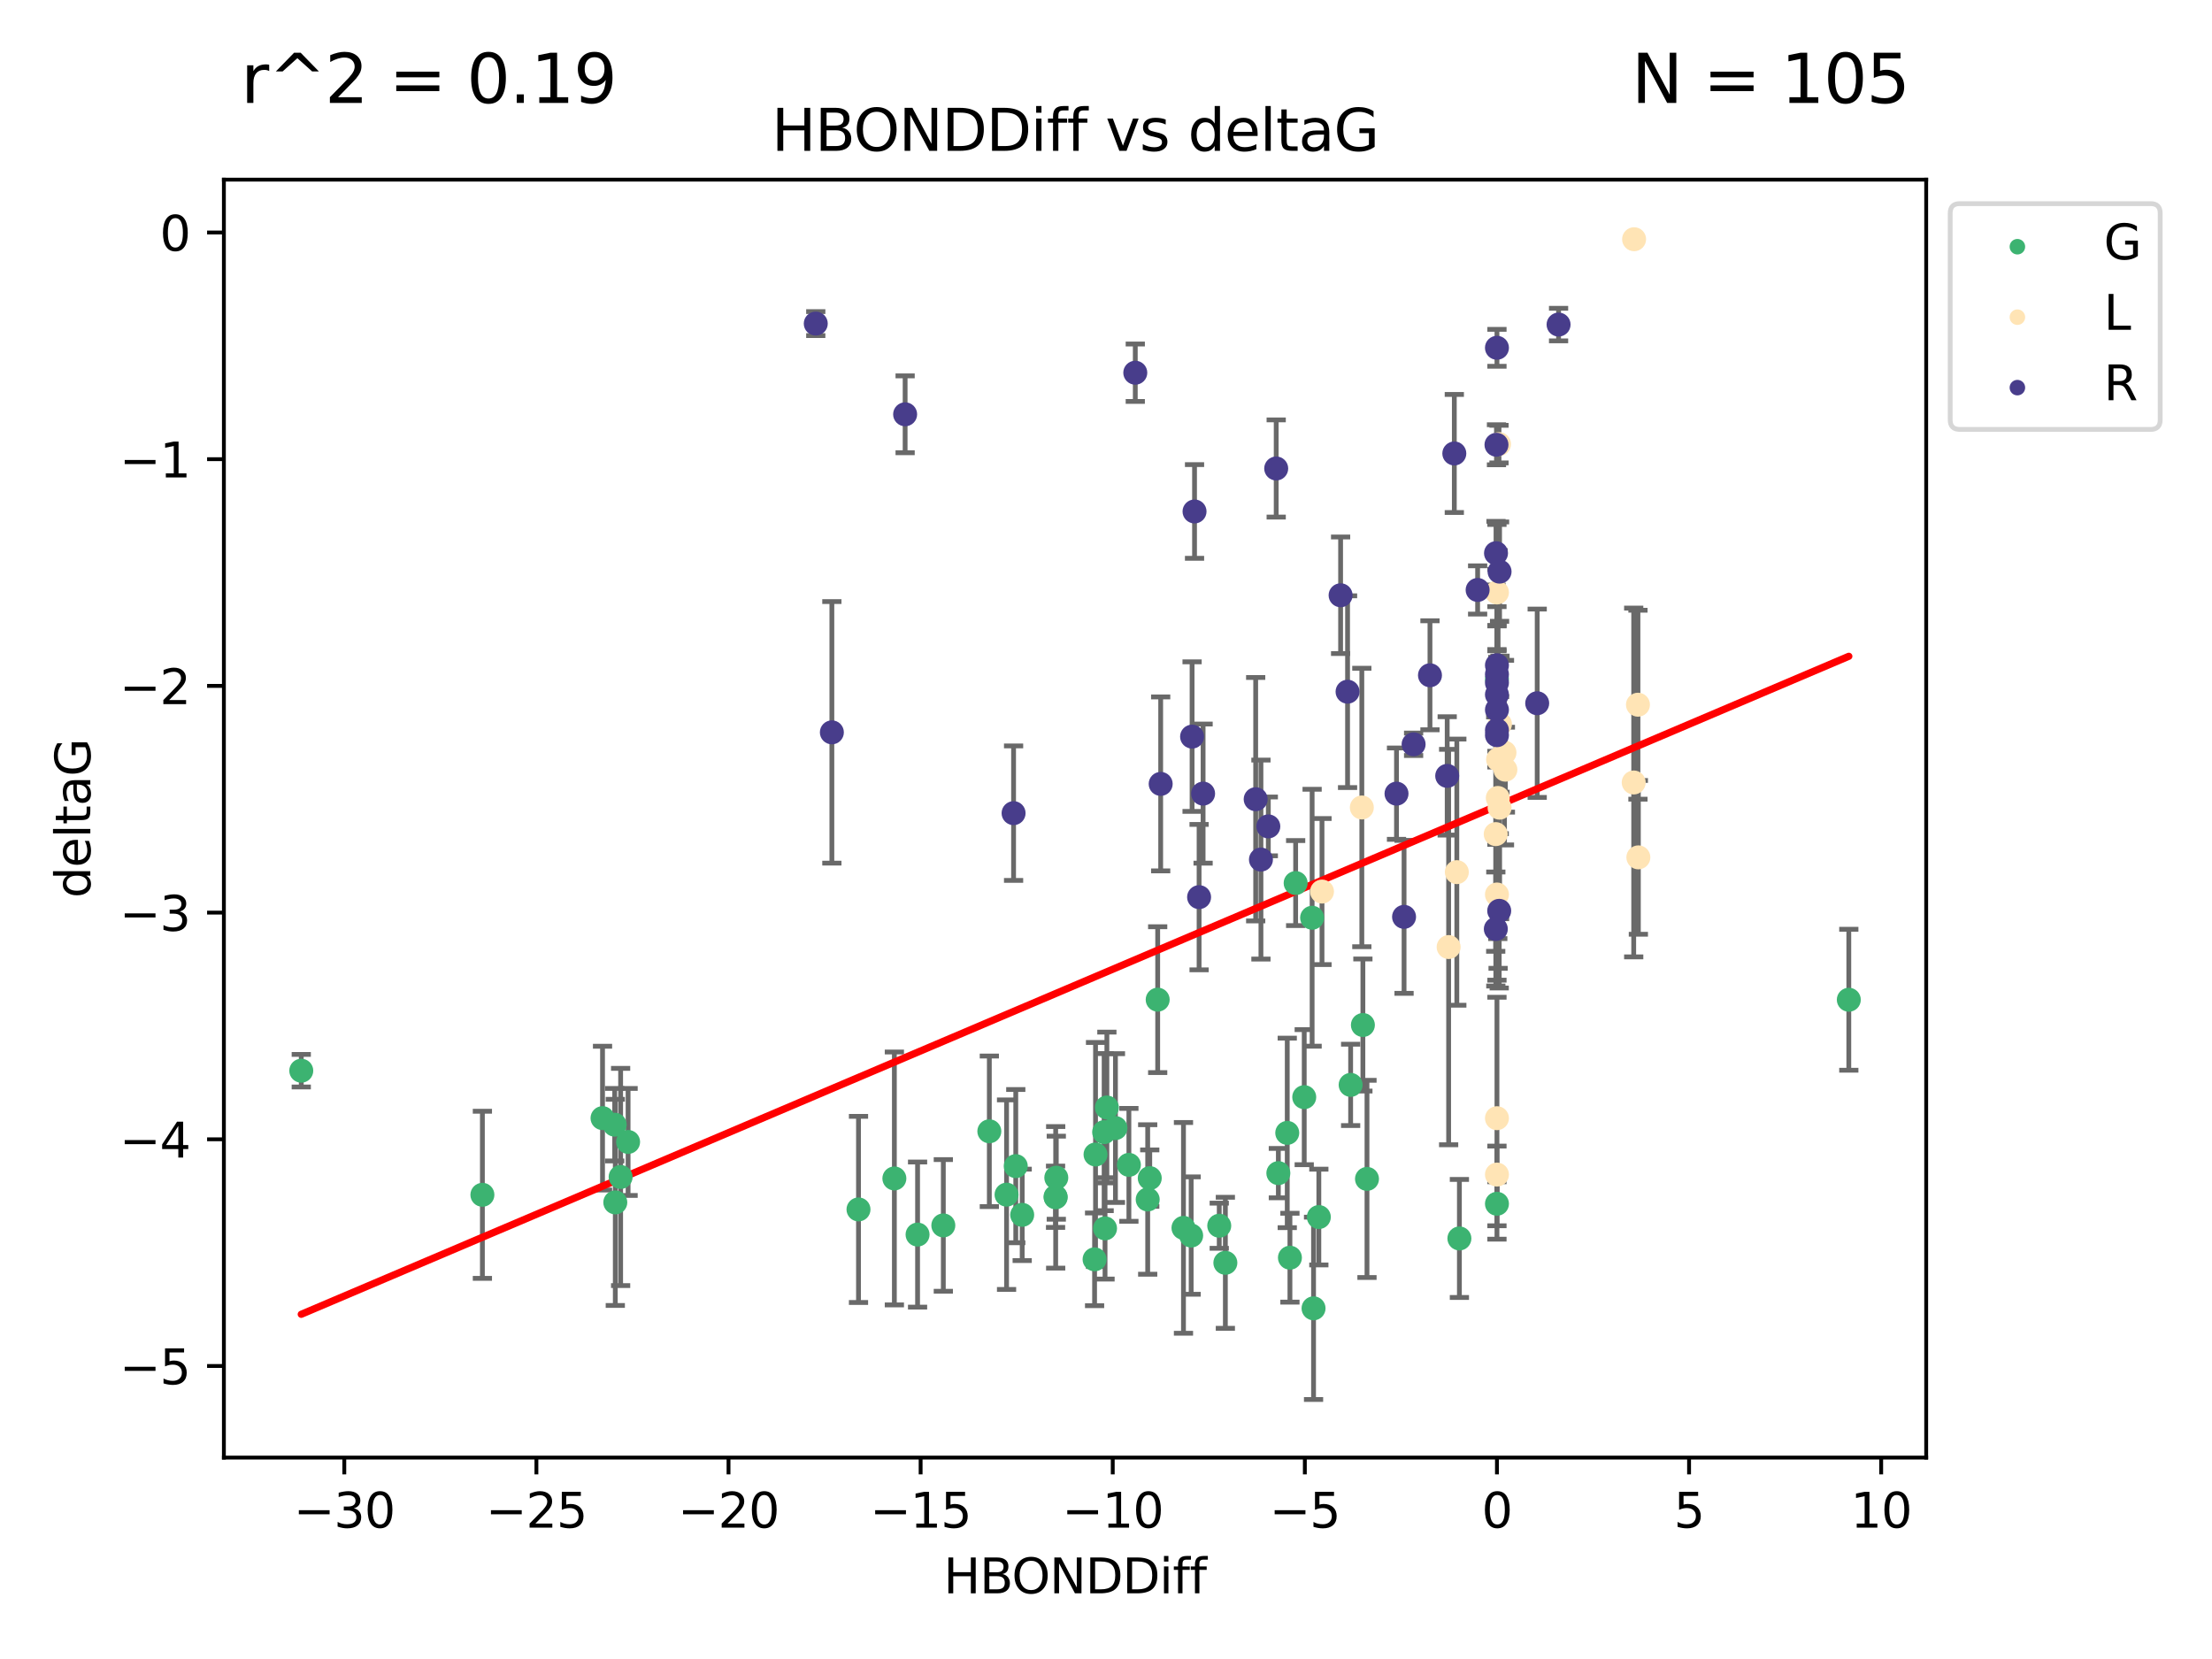 <?xml version="1.0" encoding="utf-8" standalone="no"?>
<!DOCTYPE svg PUBLIC "-//W3C//DTD SVG 1.1//EN"
  "http://www.w3.org/Graphics/SVG/1.1/DTD/svg11.dtd">
<svg xmlns:xlink="http://www.w3.org/1999/xlink" width="460.8pt" height="345.6pt" viewBox="0 0 460.8 345.6" xmlns="http://www.w3.org/2000/svg" version="1.1">
 <defs>
  <style type="text/css">*{stroke-linejoin: round; stroke-linecap: butt}</style>
 </defs>
 <g id="figure_1">
  <g id="patch_1">
   <path d="M 0 345.6 
L 460.8 345.6 
L 460.8 0 
L 0 0 
z
" style="fill: #ffffff"/>
  </g>
  <g id="axes_1">
   <g id="patch_2">
    <path d="M 46.64 303.64 
L 401.26 303.64 
L 401.26 37.422 
L 46.64 37.422 
z
" style="fill: #ffffff"/>
   </g>
   <g id="PathCollection_1">
    <defs>
     <path id="m7a6f8821c6" d="M 0 1.118 
C 0.297 1.118 0.581 1 0.791 0.791 
C 1 0.581 1.118 0.297 1.118 0 
C 1.118 -0.297 1 -0.581 0.791 -0.791 
C 0.581 -1 0.297 -1.118 0 -1.118 
C -0.297 -1.118 -0.581 -1 -0.791 -0.791 
C -1 -0.581 -1.118 -0.297 -1.118 0 
C -1.118 0.297 -1 0.581 -0.791 0.791 
C -0.581 1 -0.297 1.118 0 1.118 
z
" style="stroke: #3cb371"/>
    </defs>
    <g clip-path="url(#p0e062a78e2)">
     <use xlink:href="#m7a6f8821c6" x="311.843" y="250.77" style="fill: #3cb371; stroke: #3cb371"/>
     <use xlink:href="#m7a6f8821c6" x="191.146" y="257.184" style="fill: #3cb371; stroke: #3cb371"/>
     <use xlink:href="#m7a6f8821c6" x="268.716" y="262.001" style="fill: #3cb371; stroke: #3cb371"/>
     <use xlink:href="#m7a6f8821c6" x="100.492" y="248.899" style="fill: #3cb371; stroke: #3cb371"/>
     <use xlink:href="#m7a6f8821c6" x="178.841" y="251.945" style="fill: #3cb371; stroke: #3cb371"/>
     <use xlink:href="#m7a6f8821c6" x="129.288" y="245.186" style="fill: #3cb371; stroke: #3cb371"/>
     <use xlink:href="#m7a6f8821c6" x="196.511" y="255.276" style="fill: #3cb371; stroke: #3cb371"/>
     <use xlink:href="#m7a6f8821c6" x="273.637" y="272.547" style="fill: #3cb371; stroke: #3cb371"/>
     <use xlink:href="#m7a6f8821c6" x="219.892" y="249.302" style="fill: #3cb371; stroke: #3cb371"/>
     <use xlink:href="#m7a6f8821c6" x="128.178" y="250.481" style="fill: #3cb371; stroke: #3cb371"/>
     <use xlink:href="#m7a6f8821c6" x="255.265" y="263.066" style="fill: #3cb371; stroke: #3cb371"/>
     <use xlink:href="#m7a6f8821c6" x="253.991" y="255.342" style="fill: #3cb371; stroke: #3cb371"/>
     <use xlink:href="#m7a6f8821c6" x="230.012" y="235.842" style="fill: #3cb371; stroke: #3cb371"/>
     <use xlink:href="#m7a6f8821c6" x="220.046" y="245.334" style="fill: #3cb371; stroke: #3cb371"/>
     <use xlink:href="#m7a6f8821c6" x="274.739" y="253.535" style="fill: #3cb371; stroke: #3cb371"/>
     <use xlink:href="#m7a6f8821c6" x="241.167" y="208.247" style="fill: #3cb371; stroke: #3cb371"/>
     <use xlink:href="#m7a6f8821c6" x="239.086" y="249.873" style="fill: #3cb371; stroke: #3cb371"/>
     <use xlink:href="#m7a6f8821c6" x="211.604" y="242.925" style="fill: #3cb371; stroke: #3cb371"/>
     <use xlink:href="#m7a6f8821c6" x="128.055" y="234.294" style="fill: #3cb371; stroke: #3cb371"/>
     <use xlink:href="#m7a6f8821c6" x="228.022" y="262.343" style="fill: #3cb371; stroke: #3cb371"/>
     <use xlink:href="#m7a6f8821c6" x="206.096" y="235.671" style="fill: #3cb371; stroke: #3cb371"/>
     <use xlink:href="#m7a6f8821c6" x="385.141" y="208.265" style="fill: #3cb371; stroke: #3cb371"/>
     <use xlink:href="#m7a6f8821c6" x="248.14" y="257.39" style="fill: #3cb371; stroke: #3cb371"/>
     <use xlink:href="#m7a6f8821c6" x="239.514" y="245.427" style="fill: #3cb371; stroke: #3cb371"/>
     <use xlink:href="#m7a6f8821c6" x="219.918" y="249.425" style="fill: #3cb371; stroke: #3cb371"/>
     <use xlink:href="#m7a6f8821c6" x="246.54" y="255.789" style="fill: #3cb371; stroke: #3cb371"/>
     <use xlink:href="#m7a6f8821c6" x="130.843" y="237.888" style="fill: #3cb371; stroke: #3cb371"/>
     <use xlink:href="#m7a6f8821c6" x="266.304" y="244.384" style="fill: #3cb371; stroke: #3cb371"/>
     <use xlink:href="#m7a6f8821c6" x="212.941" y="253.077" style="fill: #3cb371; stroke: #3cb371"/>
     <use xlink:href="#m7a6f8821c6" x="230.199" y="255.893" style="fill: #3cb371; stroke: #3cb371"/>
     <use xlink:href="#m7a6f8821c6" x="283.915" y="213.529" style="fill: #3cb371; stroke: #3cb371"/>
     <use xlink:href="#m7a6f8821c6" x="304.019" y="257.992" style="fill: #3cb371; stroke: #3cb371"/>
     <use xlink:href="#m7a6f8821c6" x="269.908" y="183.96" style="fill: #3cb371; stroke: #3cb371"/>
     <use xlink:href="#m7a6f8821c6" x="62.759" y="223.048" style="fill: #3cb371; stroke: #3cb371"/>
     <use xlink:href="#m7a6f8821c6" x="209.684" y="248.869" style="fill: #3cb371; stroke: #3cb371"/>
     <use xlink:href="#m7a6f8821c6" x="271.695" y="228.556" style="fill: #3cb371; stroke: #3cb371"/>
     <use xlink:href="#m7a6f8821c6" x="232.369" y="234.996" style="fill: #3cb371; stroke: #3cb371"/>
     <use xlink:href="#m7a6f8821c6" x="235.17" y="242.663" style="fill: #3cb371; stroke: #3cb371"/>
     <use xlink:href="#m7a6f8821c6" x="230.583" y="230.713" style="fill: #3cb371; stroke: #3cb371"/>
     <use xlink:href="#m7a6f8821c6" x="125.518" y="232.926" style="fill: #3cb371; stroke: #3cb371"/>
     <use xlink:href="#m7a6f8821c6" x="228.22" y="240.504" style="fill: #3cb371; stroke: #3cb371"/>
     <use xlink:href="#m7a6f8821c6" x="273.339" y="191.182" style="fill: #3cb371; stroke: #3cb371"/>
     <use xlink:href="#m7a6f8821c6" x="284.769" y="245.587" style="fill: #3cb371; stroke: #3cb371"/>
     <use xlink:href="#m7a6f8821c6" x="281.363" y="226.001" style="fill: #3cb371; stroke: #3cb371"/>
     <use xlink:href="#m7a6f8821c6" x="186.314" y="245.492" style="fill: #3cb371; stroke: #3cb371"/>
     <use xlink:href="#m7a6f8821c6" x="268.158" y="236.001" style="fill: #3cb371; stroke: #3cb371"/>
     <use xlink:href="#m7a6f8821c6" x="311.843" y="141.439" style="fill: #3cb371; stroke: #3cb371"/>
    </g>
   </g>
   <g id="PathCollection_2">
    <defs>
     <path id="med982e66dd" d="M 0 1.118 
C 0.297 1.118 0.581 1 0.791 0.791 
C 1 0.581 1.118 0.297 1.118 0 
C 1.118 -0.297 1 -0.581 0.791 -0.791 
C 0.581 -1 0.297 -1.118 0 -1.118 
C -0.297 -1.118 -0.581 -1 -0.791 -0.791 
C -1 -0.581 -1.118 -0.297 -1.118 0 
C -1.118 0.297 -1 0.581 -0.791 0.791 
C -0.581 1 -0.297 1.118 0 1.118 
z
" style="stroke: #ffe4b5"/>
    </defs>
    <g clip-path="url(#p0e062a78e2)">
     <use xlink:href="#med982e66dd" x="311.843" y="244.686" style="fill: #ffe4b5; stroke: #ffe4b5"/>
     <use xlink:href="#med982e66dd" x="340.412" y="49.835" style="fill: #ffe4b5; stroke: #ffe4b5"/>
     <use xlink:href="#med982e66dd" x="313.41" y="156.785" style="fill: #ffe4b5; stroke: #ffe4b5"/>
     <use xlink:href="#med982e66dd" x="312.016" y="166.231" style="fill: #ffe4b5; stroke: #ffe4b5"/>
     <use xlink:href="#med982e66dd" x="312.472" y="150.85" style="fill: #ffe4b5; stroke: #ffe4b5"/>
     <use xlink:href="#med982e66dd" x="311.843" y="186.341" style="fill: #ffe4b5; stroke: #ffe4b5"/>
     <use xlink:href="#med982e66dd" x="283.694" y="168.213" style="fill: #ffe4b5; stroke: #ffe4b5"/>
     <use xlink:href="#med982e66dd" x="311.843" y="232.941" style="fill: #ffe4b5; stroke: #ffe4b5"/>
     <use xlink:href="#med982e66dd" x="312.27" y="92.516" style="fill: #ffe4b5; stroke: #ffe4b5"/>
     <use xlink:href="#med982e66dd" x="303.482" y="181.68" style="fill: #ffe4b5; stroke: #ffe4b5"/>
     <use xlink:href="#med982e66dd" x="311.843" y="123.419" style="fill: #ffe4b5; stroke: #ffe4b5"/>
     <use xlink:href="#med982e66dd" x="313.6" y="160.337" style="fill: #ffe4b5; stroke: #ffe4b5"/>
     <use xlink:href="#med982e66dd" x="340.331" y="163.005" style="fill: #ffe4b5; stroke: #ffe4b5"/>
     <use xlink:href="#med982e66dd" x="275.395" y="185.729" style="fill: #ffe4b5; stroke: #ffe4b5"/>
     <use xlink:href="#med982e66dd" x="311.585" y="173.76" style="fill: #ffe4b5; stroke: #ffe4b5"/>
     <use xlink:href="#med982e66dd" x="341.302" y="178.605" style="fill: #ffe4b5; stroke: #ffe4b5"/>
     <use xlink:href="#med982e66dd" x="312.081" y="158.209" style="fill: #ffe4b5; stroke: #ffe4b5"/>
     <use xlink:href="#med982e66dd" x="301.778" y="197.287" style="fill: #ffe4b5; stroke: #ffe4b5"/>
     <use xlink:href="#med982e66dd" x="312.39" y="168.253" style="fill: #ffe4b5; stroke: #ffe4b5"/>
     <use xlink:href="#med982e66dd" x="341.216" y="146.804" style="fill: #ffe4b5; stroke: #ffe4b5"/>
    </g>
   </g>
   <g id="PathCollection_3">
    <defs>
     <path id="mb6f8c1ab57" d="M 0 1.118 
C 0.297 1.118 0.581 1 0.791 0.791 
C 1 0.581 1.118 0.297 1.118 0 
C 1.118 -0.297 1 -0.581 0.791 -0.791 
C 0.581 -1 0.297 -1.118 0 -1.118 
C -0.297 -1.118 -0.581 -1 -0.791 -0.791 
C -1 -0.581 -1.118 -0.297 -1.118 0 
C -1.118 0.297 -1 0.581 -0.791 0.791 
C -0.581 1 -0.297 1.118 0 1.118 
z
" style="stroke: #483d8b"/>
    </defs>
    <g clip-path="url(#p0e062a78e2)">
     <use xlink:href="#mb6f8c1ab57" x="188.555" y="86.306" style="fill: #483d8b; stroke: #483d8b"/>
     <use xlink:href="#mb6f8c1ab57" x="169.939" y="67.411" style="fill: #483d8b; stroke: #483d8b"/>
     <use xlink:href="#mb6f8c1ab57" x="236.5" y="77.644" style="fill: #483d8b; stroke: #483d8b"/>
     <use xlink:href="#mb6f8c1ab57" x="173.293" y="152.562" style="fill: #483d8b; stroke: #483d8b"/>
     <use xlink:href="#mb6f8c1ab57" x="292.491" y="190.999" style="fill: #483d8b; stroke: #483d8b"/>
     <use xlink:href="#mb6f8c1ab57" x="311.647" y="115.236" style="fill: #483d8b; stroke: #483d8b"/>
     <use xlink:href="#mb6f8c1ab57" x="248.844" y="106.546" style="fill: #483d8b; stroke: #483d8b"/>
     <use xlink:href="#mb6f8c1ab57" x="249.793" y="186.891" style="fill: #483d8b; stroke: #483d8b"/>
     <use xlink:href="#mb6f8c1ab57" x="311.843" y="142.24" style="fill: #483d8b; stroke: #483d8b"/>
     <use xlink:href="#mb6f8c1ab57" x="311.843" y="152.122" style="fill: #483d8b; stroke: #483d8b"/>
     <use xlink:href="#mb6f8c1ab57" x="312.313" y="189.741" style="fill: #483d8b; stroke: #483d8b"/>
     <use xlink:href="#mb6f8c1ab57" x="311.843" y="147.866" style="fill: #483d8b; stroke: #483d8b"/>
     <use xlink:href="#mb6f8c1ab57" x="241.791" y="163.301" style="fill: #483d8b; stroke: #483d8b"/>
     <use xlink:href="#mb6f8c1ab57" x="265.856" y="97.594" style="fill: #483d8b; stroke: #483d8b"/>
     <use xlink:href="#mb6f8c1ab57" x="307.817" y="122.899" style="fill: #483d8b; stroke: #483d8b"/>
     <use xlink:href="#mb6f8c1ab57" x="264.213" y="172.154" style="fill: #483d8b; stroke: #483d8b"/>
     <use xlink:href="#mb6f8c1ab57" x="280.722" y="144.094" style="fill: #483d8b; stroke: #483d8b"/>
     <use xlink:href="#mb6f8c1ab57" x="261.581" y="166.49" style="fill: #483d8b; stroke: #483d8b"/>
     <use xlink:href="#mb6f8c1ab57" x="211.148" y="169.394" style="fill: #483d8b; stroke: #483d8b"/>
     <use xlink:href="#mb6f8c1ab57" x="248.333" y="153.451" style="fill: #483d8b; stroke: #483d8b"/>
     <use xlink:href="#mb6f8c1ab57" x="301.478" y="161.631" style="fill: #483d8b; stroke: #483d8b"/>
     <use xlink:href="#mb6f8c1ab57" x="311.843" y="140.475" style="fill: #483d8b; stroke: #483d8b"/>
     <use xlink:href="#mb6f8c1ab57" x="302.961" y="94.465" style="fill: #483d8b; stroke: #483d8b"/>
     <use xlink:href="#mb6f8c1ab57" x="262.677" y="179.065" style="fill: #483d8b; stroke: #483d8b"/>
     <use xlink:href="#mb6f8c1ab57" x="324.679" y="67.612" style="fill: #483d8b; stroke: #483d8b"/>
     <use xlink:href="#mb6f8c1ab57" x="311.843" y="72.452" style="fill: #483d8b; stroke: #483d8b"/>
     <use xlink:href="#mb6f8c1ab57" x="294.48" y="155.051" style="fill: #483d8b; stroke: #483d8b"/>
     <use xlink:href="#mb6f8c1ab57" x="311.744" y="92.652" style="fill: #483d8b; stroke: #483d8b"/>
     <use xlink:href="#mb6f8c1ab57" x="312.388" y="119.081" style="fill: #483d8b; stroke: #483d8b"/>
     <use xlink:href="#mb6f8c1ab57" x="250.627" y="165.322" style="fill: #483d8b; stroke: #483d8b"/>
     <use xlink:href="#mb6f8c1ab57" x="279.273" y="124.005" style="fill: #483d8b; stroke: #483d8b"/>
     <use xlink:href="#mb6f8c1ab57" x="290.919" y="165.33" style="fill: #483d8b; stroke: #483d8b"/>
     <use xlink:href="#mb6f8c1ab57" x="297.889" y="140.673" style="fill: #483d8b; stroke: #483d8b"/>
     <use xlink:href="#mb6f8c1ab57" x="320.227" y="146.498" style="fill: #483d8b; stroke: #483d8b"/>
     <use xlink:href="#mb6f8c1ab57" x="311.843" y="138.588" style="fill: #483d8b; stroke: #483d8b"/>
     <use xlink:href="#mb6f8c1ab57" x="311.607" y="193.528" style="fill: #483d8b; stroke: #483d8b"/>
     <use xlink:href="#mb6f8c1ab57" x="311.843" y="144.696" style="fill: #483d8b; stroke: #483d8b"/>
     <use xlink:href="#mb6f8c1ab57" x="311.843" y="153.15" style="fill: #483d8b; stroke: #483d8b"/>
    </g>
   </g>
   <g id="matplotlib.axis_1">
    <g id="xtick_1">
     <g id="line2d_1">
      <defs>
       <path id="m38a329cd20" d="M 0 0 
L 0 3.5 
" style="stroke: #000000; stroke-width: 0.8"/>
      </defs>
      <g>
       <use xlink:href="#m38a329cd20" x="71.723" y="303.64" style="stroke: #000000; stroke-width: 0.8"/>
      </g>
     </g>
     <g id="text_1">
      <!-- −30 -->
      <g transform="translate(61.17 318.238)scale(0.1 -0.1)">
       <defs>
        <path id="DejaVuSans-2212" d="M 678 2272 
L 4684 2272 
L 4684 1741 
L 678 1741 
L 678 2272 
z
" transform="scale(0.016)"/>
        <path id="DejaVuSans-33" d="M 2597 2516 
Q 3050 2419 3304 2112 
Q 3559 1806 3559 1356 
Q 3559 666 3084 287 
Q 2609 -91 1734 -91 
Q 1441 -91 1130 -33 
Q 819 25 488 141 
L 488 750 
Q 750 597 1062 519 
Q 1375 441 1716 441 
Q 2309 441 2620 675 
Q 2931 909 2931 1356 
Q 2931 1769 2642 2001 
Q 2353 2234 1838 2234 
L 1294 2234 
L 1294 2753 
L 1863 2753 
Q 2328 2753 2575 2939 
Q 2822 3125 2822 3475 
Q 2822 3834 2567 4026 
Q 2313 4219 1838 4219 
Q 1578 4219 1281 4162 
Q 984 4106 628 3988 
L 628 4550 
Q 988 4650 1302 4700 
Q 1616 4750 1894 4750 
Q 2613 4750 3031 4423 
Q 3450 4097 3450 3541 
Q 3450 3153 3228 2886 
Q 3006 2619 2597 2516 
z
" transform="scale(0.016)"/>
        <path id="DejaVuSans-30" d="M 2034 4250 
Q 1547 4250 1301 3770 
Q 1056 3291 1056 2328 
Q 1056 1369 1301 889 
Q 1547 409 2034 409 
Q 2525 409 2770 889 
Q 3016 1369 3016 2328 
Q 3016 3291 2770 3770 
Q 2525 4250 2034 4250 
z
M 2034 4750 
Q 2819 4750 3233 4129 
Q 3647 3509 3647 2328 
Q 3647 1150 3233 529 
Q 2819 -91 2034 -91 
Q 1250 -91 836 529 
Q 422 1150 422 2328 
Q 422 3509 836 4129 
Q 1250 4750 2034 4750 
z
" transform="scale(0.016)"/>
       </defs>
       <use xlink:href="#DejaVuSans-2212"/>
       <use xlink:href="#DejaVuSans-33" x="83.789"/>
       <use xlink:href="#DejaVuSans-30" x="147.412"/>
      </g>
     </g>
    </g>
    <g id="xtick_2">
     <g id="line2d_2">
      <g>
       <use xlink:href="#m38a329cd20" x="111.743" y="303.64" style="stroke: #000000; stroke-width: 0.8"/>
      </g>
     </g>
     <g id="text_2">
      <!-- −25 -->
      <g transform="translate(101.19 318.238)scale(0.1 -0.1)">
       <defs>
        <path id="DejaVuSans-32" d="M 1228 531 
L 3431 531 
L 3431 0 
L 469 0 
L 469 531 
Q 828 903 1448 1529 
Q 2069 2156 2228 2338 
Q 2531 2678 2651 2914 
Q 2772 3150 2772 3378 
Q 2772 3750 2511 3984 
Q 2250 4219 1831 4219 
Q 1534 4219 1204 4116 
Q 875 4013 500 3803 
L 500 4441 
Q 881 4594 1212 4672 
Q 1544 4750 1819 4750 
Q 2544 4750 2975 4387 
Q 3406 4025 3406 3419 
Q 3406 3131 3298 2873 
Q 3191 2616 2906 2266 
Q 2828 2175 2409 1742 
Q 1991 1309 1228 531 
z
" transform="scale(0.016)"/>
        <path id="DejaVuSans-35" d="M 691 4666 
L 3169 4666 
L 3169 4134 
L 1269 4134 
L 1269 2991 
Q 1406 3038 1543 3061 
Q 1681 3084 1819 3084 
Q 2600 3084 3056 2656 
Q 3513 2228 3513 1497 
Q 3513 744 3044 326 
Q 2575 -91 1722 -91 
Q 1428 -91 1123 -41 
Q 819 9 494 109 
L 494 744 
Q 775 591 1075 516 
Q 1375 441 1709 441 
Q 2250 441 2565 725 
Q 2881 1009 2881 1497 
Q 2881 1984 2565 2268 
Q 2250 2553 1709 2553 
Q 1456 2553 1204 2497 
Q 953 2441 691 2322 
L 691 4666 
z
" transform="scale(0.016)"/>
       </defs>
       <use xlink:href="#DejaVuSans-2212"/>
       <use xlink:href="#DejaVuSans-32" x="83.789"/>
       <use xlink:href="#DejaVuSans-35" x="147.412"/>
      </g>
     </g>
    </g>
    <g id="xtick_3">
     <g id="line2d_3">
      <g>
       <use xlink:href="#m38a329cd20" x="151.763" y="303.64" style="stroke: #000000; stroke-width: 0.8"/>
      </g>
     </g>
     <g id="text_3">
      <!-- −20 -->
      <g transform="translate(141.21 318.238)scale(0.1 -0.1)">
       <use xlink:href="#DejaVuSans-2212"/>
       <use xlink:href="#DejaVuSans-32" x="83.789"/>
       <use xlink:href="#DejaVuSans-30" x="147.412"/>
      </g>
     </g>
    </g>
    <g id="xtick_4">
     <g id="line2d_4">
      <g>
       <use xlink:href="#m38a329cd20" x="191.783" y="303.64" style="stroke: #000000; stroke-width: 0.8"/>
      </g>
     </g>
     <g id="text_4">
      <!-- −15 -->
      <g transform="translate(181.23 318.238)scale(0.1 -0.1)">
       <defs>
        <path id="DejaVuSans-31" d="M 794 531 
L 1825 531 
L 1825 4091 
L 703 3866 
L 703 4441 
L 1819 4666 
L 2450 4666 
L 2450 531 
L 3481 531 
L 3481 0 
L 794 0 
L 794 531 
z
" transform="scale(0.016)"/>
       </defs>
       <use xlink:href="#DejaVuSans-2212"/>
       <use xlink:href="#DejaVuSans-31" x="83.789"/>
       <use xlink:href="#DejaVuSans-35" x="147.412"/>
      </g>
     </g>
    </g>
    <g id="xtick_5">
     <g id="line2d_5">
      <g>
       <use xlink:href="#m38a329cd20" x="231.803" y="303.64" style="stroke: #000000; stroke-width: 0.8"/>
      </g>
     </g>
     <g id="text_5">
      <!-- −10 -->
      <g transform="translate(221.25 318.238)scale(0.1 -0.1)">
       <use xlink:href="#DejaVuSans-2212"/>
       <use xlink:href="#DejaVuSans-31" x="83.789"/>
       <use xlink:href="#DejaVuSans-30" x="147.412"/>
      </g>
     </g>
    </g>
    <g id="xtick_6">
     <g id="line2d_6">
      <g>
       <use xlink:href="#m38a329cd20" x="271.823" y="303.64" style="stroke: #000000; stroke-width: 0.8"/>
      </g>
     </g>
     <g id="text_6">
      <!-- −5 -->
      <g transform="translate(264.452 318.238)scale(0.1 -0.1)">
       <use xlink:href="#DejaVuSans-2212"/>
       <use xlink:href="#DejaVuSans-35" x="83.789"/>
      </g>
     </g>
    </g>
    <g id="xtick_7">
     <g id="line2d_7">
      <g>
       <use xlink:href="#m38a329cd20" x="311.843" y="303.64" style="stroke: #000000; stroke-width: 0.8"/>
      </g>
     </g>
     <g id="text_7">
      <!-- 0 -->
      <g transform="translate(308.661 318.238)scale(0.1 -0.1)">
       <use xlink:href="#DejaVuSans-30"/>
      </g>
     </g>
    </g>
    <g id="xtick_8">
     <g id="line2d_8">
      <g>
       <use xlink:href="#m38a329cd20" x="351.863" y="303.64" style="stroke: #000000; stroke-width: 0.8"/>
      </g>
     </g>
     <g id="text_8">
      <!-- 5 -->
      <g transform="translate(348.681 318.238)scale(0.1 -0.1)">
       <use xlink:href="#DejaVuSans-35"/>
      </g>
     </g>
    </g>
    <g id="xtick_9">
     <g id="line2d_9">
      <g>
       <use xlink:href="#m38a329cd20" x="391.883" y="303.64" style="stroke: #000000; stroke-width: 0.8"/>
      </g>
     </g>
     <g id="text_9">
      <!-- 10 -->
      <g transform="translate(385.52 318.238)scale(0.1 -0.1)">
       <use xlink:href="#DejaVuSans-31"/>
       <use xlink:href="#DejaVuSans-30" x="63.623"/>
      </g>
     </g>
    </g>
    <g id="text_10">
     <!-- HBONDDiff -->
     <g transform="translate(196.561 331.917)scale(0.1 -0.1)">
      <defs>
       <path id="DejaVuSans-48" d="M 628 4666 
L 1259 4666 
L 1259 2753 
L 3553 2753 
L 3553 4666 
L 4184 4666 
L 4184 0 
L 3553 0 
L 3553 2222 
L 1259 2222 
L 1259 0 
L 628 0 
L 628 4666 
z
" transform="scale(0.016)"/>
       <path id="DejaVuSans-42" d="M 1259 2228 
L 1259 519 
L 2272 519 
Q 2781 519 3026 730 
Q 3272 941 3272 1375 
Q 3272 1813 3026 2020 
Q 2781 2228 2272 2228 
L 1259 2228 
z
M 1259 4147 
L 1259 2741 
L 2194 2741 
Q 2656 2741 2882 2914 
Q 3109 3088 3109 3444 
Q 3109 3797 2882 3972 
Q 2656 4147 2194 4147 
L 1259 4147 
z
M 628 4666 
L 2241 4666 
Q 2963 4666 3353 4366 
Q 3744 4066 3744 3513 
Q 3744 3084 3544 2831 
Q 3344 2578 2956 2516 
Q 3422 2416 3680 2098 
Q 3938 1781 3938 1306 
Q 3938 681 3513 340 
Q 3088 0 2303 0 
L 628 0 
L 628 4666 
z
" transform="scale(0.016)"/>
       <path id="DejaVuSans-4f" d="M 2522 4238 
Q 1834 4238 1429 3725 
Q 1025 3213 1025 2328 
Q 1025 1447 1429 934 
Q 1834 422 2522 422 
Q 3209 422 3611 934 
Q 4013 1447 4013 2328 
Q 4013 3213 3611 3725 
Q 3209 4238 2522 4238 
z
M 2522 4750 
Q 3503 4750 4090 4092 
Q 4678 3434 4678 2328 
Q 4678 1225 4090 567 
Q 3503 -91 2522 -91 
Q 1538 -91 948 565 
Q 359 1222 359 2328 
Q 359 3434 948 4092 
Q 1538 4750 2522 4750 
z
" transform="scale(0.016)"/>
       <path id="DejaVuSans-4e" d="M 628 4666 
L 1478 4666 
L 3547 763 
L 3547 4666 
L 4159 4666 
L 4159 0 
L 3309 0 
L 1241 3903 
L 1241 0 
L 628 0 
L 628 4666 
z
" transform="scale(0.016)"/>
       <path id="DejaVuSans-44" d="M 1259 4147 
L 1259 519 
L 2022 519 
Q 2988 519 3436 956 
Q 3884 1394 3884 2338 
Q 3884 3275 3436 3711 
Q 2988 4147 2022 4147 
L 1259 4147 
z
M 628 4666 
L 1925 4666 
Q 3281 4666 3915 4102 
Q 4550 3538 4550 2338 
Q 4550 1131 3912 565 
Q 3275 0 1925 0 
L 628 0 
L 628 4666 
z
" transform="scale(0.016)"/>
       <path id="DejaVuSans-69" d="M 603 3500 
L 1178 3500 
L 1178 0 
L 603 0 
L 603 3500 
z
M 603 4863 
L 1178 4863 
L 1178 4134 
L 603 4134 
L 603 4863 
z
" transform="scale(0.016)"/>
       <path id="DejaVuSans-66" d="M 2375 4863 
L 2375 4384 
L 1825 4384 
Q 1516 4384 1395 4259 
Q 1275 4134 1275 3809 
L 1275 3500 
L 2222 3500 
L 2222 3053 
L 1275 3053 
L 1275 0 
L 697 0 
L 697 3053 
L 147 3053 
L 147 3500 
L 697 3500 
L 697 3744 
Q 697 4328 969 4595 
Q 1241 4863 1831 4863 
L 2375 4863 
z
" transform="scale(0.016)"/>
      </defs>
      <use xlink:href="#DejaVuSans-48"/>
      <use xlink:href="#DejaVuSans-42" x="75.195"/>
      <use xlink:href="#DejaVuSans-4f" x="142.049"/>
      <use xlink:href="#DejaVuSans-4e" x="220.76"/>
      <use xlink:href="#DejaVuSans-44" x="295.564"/>
      <use xlink:href="#DejaVuSans-44" x="372.566"/>
      <use xlink:href="#DejaVuSans-69" x="449.568"/>
      <use xlink:href="#DejaVuSans-66" x="477.352"/>
      <use xlink:href="#DejaVuSans-66" x="512.557"/>
     </g>
    </g>
   </g>
   <g id="matplotlib.axis_2">
    <g id="ytick_1">
     <g id="line2d_10">
      <defs>
       <path id="mf65a475be0" d="M 0 0 
L -3.5 0 
" style="stroke: #000000; stroke-width: 0.8"/>
      </defs>
      <g>
       <use xlink:href="#mf65a475be0" x="46.64" y="284.561" style="stroke: #000000; stroke-width: 0.8"/>
      </g>
     </g>
     <g id="text_11">
      <!-- −5 -->
      <g transform="translate(24.898 288.36)scale(0.1 -0.1)">
       <use xlink:href="#DejaVuSans-2212"/>
       <use xlink:href="#DejaVuSans-35" x="83.789"/>
      </g>
     </g>
    </g>
    <g id="ytick_2">
     <g id="line2d_11">
      <g>
       <use xlink:href="#mf65a475be0" x="46.64" y="237.336" style="stroke: #000000; stroke-width: 0.8"/>
      </g>
     </g>
     <g id="text_12">
      <!-- −4 -->
      <g transform="translate(24.898 241.135)scale(0.1 -0.1)">
       <defs>
        <path id="DejaVuSans-34" d="M 2419 4116 
L 825 1625 
L 2419 1625 
L 2419 4116 
z
M 2253 4666 
L 3047 4666 
L 3047 1625 
L 3713 1625 
L 3713 1100 
L 3047 1100 
L 3047 0 
L 2419 0 
L 2419 1100 
L 313 1100 
L 313 1709 
L 2253 4666 
z
" transform="scale(0.016)"/>
       </defs>
       <use xlink:href="#DejaVuSans-2212"/>
       <use xlink:href="#DejaVuSans-34" x="83.789"/>
      </g>
     </g>
    </g>
    <g id="ytick_3">
     <g id="line2d_12">
      <g>
       <use xlink:href="#mf65a475be0" x="46.64" y="190.11" style="stroke: #000000; stroke-width: 0.8"/>
      </g>
     </g>
     <g id="text_13">
      <!-- −3 -->
      <g transform="translate(24.898 193.909)scale(0.1 -0.1)">
       <use xlink:href="#DejaVuSans-2212"/>
       <use xlink:href="#DejaVuSans-33" x="83.789"/>
      </g>
     </g>
    </g>
    <g id="ytick_4">
     <g id="line2d_13">
      <g>
       <use xlink:href="#mf65a475be0" x="46.64" y="142.885" style="stroke: #000000; stroke-width: 0.8"/>
      </g>
     </g>
     <g id="text_14">
      <!-- −2 -->
      <g transform="translate(24.898 146.684)scale(0.1 -0.1)">
       <use xlink:href="#DejaVuSans-2212"/>
       <use xlink:href="#DejaVuSans-32" x="83.789"/>
      </g>
     </g>
    </g>
    <g id="ytick_5">
     <g id="line2d_14">
      <g>
       <use xlink:href="#mf65a475be0" x="46.64" y="95.659" style="stroke: #000000; stroke-width: 0.8"/>
      </g>
     </g>
     <g id="text_15">
      <!-- −1 -->
      <g transform="translate(24.898 99.458)scale(0.1 -0.1)">
       <use xlink:href="#DejaVuSans-2212"/>
       <use xlink:href="#DejaVuSans-31" x="83.789"/>
      </g>
     </g>
    </g>
    <g id="ytick_6">
     <g id="line2d_15">
      <g>
       <use xlink:href="#mf65a475be0" x="46.64" y="48.433" style="stroke: #000000; stroke-width: 0.8"/>
      </g>
     </g>
     <g id="text_16">
      <!-- 0 -->
      <g transform="translate(33.278 52.233)scale(0.1 -0.1)">
       <use xlink:href="#DejaVuSans-30"/>
      </g>
     </g>
    </g>
    <g id="text_17">
     <!-- deltaG -->
     <g transform="translate(18.818 187.069)rotate(-90)scale(0.1 -0.1)">
      <defs>
       <path id="DejaVuSans-64" d="M 2906 2969 
L 2906 4863 
L 3481 4863 
L 3481 0 
L 2906 0 
L 2906 525 
Q 2725 213 2448 61 
Q 2172 -91 1784 -91 
Q 1150 -91 751 415 
Q 353 922 353 1747 
Q 353 2572 751 3078 
Q 1150 3584 1784 3584 
Q 2172 3584 2448 3432 
Q 2725 3281 2906 2969 
z
M 947 1747 
Q 947 1113 1208 752 
Q 1469 391 1925 391 
Q 2381 391 2643 752 
Q 2906 1113 2906 1747 
Q 2906 2381 2643 2742 
Q 2381 3103 1925 3103 
Q 1469 3103 1208 2742 
Q 947 2381 947 1747 
z
" transform="scale(0.016)"/>
       <path id="DejaVuSans-65" d="M 3597 1894 
L 3597 1613 
L 953 1613 
Q 991 1019 1311 708 
Q 1631 397 2203 397 
Q 2534 397 2845 478 
Q 3156 559 3463 722 
L 3463 178 
Q 3153 47 2828 -22 
Q 2503 -91 2169 -91 
Q 1331 -91 842 396 
Q 353 884 353 1716 
Q 353 2575 817 3079 
Q 1281 3584 2069 3584 
Q 2775 3584 3186 3129 
Q 3597 2675 3597 1894 
z
M 3022 2063 
Q 3016 2534 2758 2815 
Q 2500 3097 2075 3097 
Q 1594 3097 1305 2825 
Q 1016 2553 972 2059 
L 3022 2063 
z
" transform="scale(0.016)"/>
       <path id="DejaVuSans-6c" d="M 603 4863 
L 1178 4863 
L 1178 0 
L 603 0 
L 603 4863 
z
" transform="scale(0.016)"/>
       <path id="DejaVuSans-74" d="M 1172 4494 
L 1172 3500 
L 2356 3500 
L 2356 3053 
L 1172 3053 
L 1172 1153 
Q 1172 725 1289 603 
Q 1406 481 1766 481 
L 2356 481 
L 2356 0 
L 1766 0 
Q 1100 0 847 248 
Q 594 497 594 1153 
L 594 3053 
L 172 3053 
L 172 3500 
L 594 3500 
L 594 4494 
L 1172 4494 
z
" transform="scale(0.016)"/>
       <path id="DejaVuSans-61" d="M 2194 1759 
Q 1497 1759 1228 1600 
Q 959 1441 959 1056 
Q 959 750 1161 570 
Q 1363 391 1709 391 
Q 2188 391 2477 730 
Q 2766 1069 2766 1631 
L 2766 1759 
L 2194 1759 
z
M 3341 1997 
L 3341 0 
L 2766 0 
L 2766 531 
Q 2569 213 2275 61 
Q 1981 -91 1556 -91 
Q 1019 -91 701 211 
Q 384 513 384 1019 
Q 384 1609 779 1909 
Q 1175 2209 1959 2209 
L 2766 2209 
L 2766 2266 
Q 2766 2663 2505 2880 
Q 2244 3097 1772 3097 
Q 1472 3097 1187 3025 
Q 903 2953 641 2809 
L 641 3341 
Q 956 3463 1253 3523 
Q 1550 3584 1831 3584 
Q 2591 3584 2966 3190 
Q 3341 2797 3341 1997 
z
" transform="scale(0.016)"/>
       <path id="DejaVuSans-47" d="M 3809 666 
L 3809 1919 
L 2778 1919 
L 2778 2438 
L 4434 2438 
L 4434 434 
Q 4069 175 3628 42 
Q 3188 -91 2688 -91 
Q 1594 -91 976 548 
Q 359 1188 359 2328 
Q 359 3472 976 4111 
Q 1594 4750 2688 4750 
Q 3144 4750 3555 4637 
Q 3966 4525 4313 4306 
L 4313 3634 
Q 3963 3931 3569 4081 
Q 3175 4231 2741 4231 
Q 1884 4231 1454 3753 
Q 1025 3275 1025 2328 
Q 1025 1384 1454 906 
Q 1884 428 2741 428 
Q 3075 428 3337 486 
Q 3600 544 3809 666 
z
" transform="scale(0.016)"/>
      </defs>
      <use xlink:href="#DejaVuSans-64"/>
      <use xlink:href="#DejaVuSans-65" x="63.477"/>
      <use xlink:href="#DejaVuSans-6c" x="125"/>
      <use xlink:href="#DejaVuSans-74" x="152.783"/>
      <use xlink:href="#DejaVuSans-61" x="191.992"/>
      <use xlink:href="#DejaVuSans-47" x="253.271"/>
     </g>
    </g>
   </g>
   <g id="LineCollection_1">
    <path d="M 311.843 255.353 
L 311.843 246.186 
" clip-path="url(#p0e062a78e2)" style="fill: none; stroke: #696969"/>
    <path d="M 191.146 272.298 
L 191.146 242.07 
" clip-path="url(#p0e062a78e2)" style="fill: none; stroke: #696969"/>
    <path d="M 268.716 271.259 
L 268.716 252.742 
" clip-path="url(#p0e062a78e2)" style="fill: none; stroke: #696969"/>
    <path d="M 100.492 266.306 
L 100.492 231.493 
" clip-path="url(#p0e062a78e2)" style="fill: none; stroke: #696969"/>
    <path d="M 178.841 271.33 
L 178.841 232.559 
" clip-path="url(#p0e062a78e2)" style="fill: none; stroke: #696969"/>
    <path d="M 129.288 267.811 
L 129.288 222.562 
" clip-path="url(#p0e062a78e2)" style="fill: none; stroke: #696969"/>
    <path d="M 196.511 268.987 
L 196.511 241.564 
" clip-path="url(#p0e062a78e2)" style="fill: none; stroke: #696969"/>
    <path d="M 273.637 291.539 
L 273.637 253.556 
" clip-path="url(#p0e062a78e2)" style="fill: none; stroke: #696969"/>
    <path d="M 219.892 255.689 
L 219.892 242.915 
" clip-path="url(#p0e062a78e2)" style="fill: none; stroke: #696969"/>
    <path d="M 128.178 271.954 
L 128.178 229.009 
" clip-path="url(#p0e062a78e2)" style="fill: none; stroke: #696969"/>
    <path d="M 255.265 276.715 
L 255.265 249.417 
" clip-path="url(#p0e062a78e2)" style="fill: none; stroke: #696969"/>
    <path d="M 253.991 260.048 
L 253.991 250.636 
" clip-path="url(#p0e062a78e2)" style="fill: none; stroke: #696969"/>
    <path d="M 230.012 252.206 
L 230.012 219.477 
" clip-path="url(#p0e062a78e2)" style="fill: none; stroke: #696969"/>
    <path d="M 220.046 253.986 
L 220.046 236.683 
" clip-path="url(#p0e062a78e2)" style="fill: none; stroke: #696969"/>
    <path d="M 274.739 263.508 
L 274.739 243.561 
" clip-path="url(#p0e062a78e2)" style="fill: none; stroke: #696969"/>
    <path d="M 241.167 223.438 
L 241.167 193.056 
" clip-path="url(#p0e062a78e2)" style="fill: none; stroke: #696969"/>
    <path d="M 239.086 265.447 
L 239.086 234.3 
" clip-path="url(#p0e062a78e2)" style="fill: none; stroke: #696969"/>
    <path d="M 211.604 258.885 
L 211.604 226.964 
" clip-path="url(#p0e062a78e2)" style="fill: none; stroke: #696969"/>
    <path d="M 128.055 241.844 
L 128.055 226.745 
" clip-path="url(#p0e062a78e2)" style="fill: none; stroke: #696969"/>
    <path d="M 228.022 272.003 
L 228.022 252.684 
" clip-path="url(#p0e062a78e2)" style="fill: none; stroke: #696969"/>
    <path d="M 206.096 251.352 
L 206.096 219.99 
" clip-path="url(#p0e062a78e2)" style="fill: none; stroke: #696969"/>
    <path d="M 385.141 222.946 
L 385.141 193.584 
" clip-path="url(#p0e062a78e2)" style="fill: none; stroke: #696969"/>
    <path d="M 248.14 269.618 
L 248.14 245.162 
" clip-path="url(#p0e062a78e2)" style="fill: none; stroke: #696969"/>
    <path d="M 239.514 251.307 
L 239.514 239.547 
" clip-path="url(#p0e062a78e2)" style="fill: none; stroke: #696969"/>
    <path d="M 219.918 264.173 
L 219.918 234.678 
" clip-path="url(#p0e062a78e2)" style="fill: none; stroke: #696969"/>
    <path d="M 246.54 277.736 
L 246.54 233.842 
" clip-path="url(#p0e062a78e2)" style="fill: none; stroke: #696969"/>
    <path d="M 130.843 249.035 
L 130.843 226.741 
" clip-path="url(#p0e062a78e2)" style="fill: none; stroke: #696969"/>
    <path d="M 266.304 249.529 
L 266.304 239.239 
" clip-path="url(#p0e062a78e2)" style="fill: none; stroke: #696969"/>
    <path d="M 212.941 262.6 
L 212.941 243.555 
" clip-path="url(#p0e062a78e2)" style="fill: none; stroke: #696969"/>
    <path d="M 230.199 266.455 
L 230.199 245.332 
" clip-path="url(#p0e062a78e2)" style="fill: none; stroke: #696969"/>
    <path d="M 283.915 227.283 
L 283.915 199.775 
" clip-path="url(#p0e062a78e2)" style="fill: none; stroke: #696969"/>
    <path d="M 304.019 270.286 
L 304.019 245.699 
" clip-path="url(#p0e062a78e2)" style="fill: none; stroke: #696969"/>
    <path d="M 269.908 192.818 
L 269.908 175.103 
" clip-path="url(#p0e062a78e2)" style="fill: none; stroke: #696969"/>
    <path d="M 62.759 226.441 
L 62.759 219.655 
" clip-path="url(#p0e062a78e2)" style="fill: none; stroke: #696969"/>
    <path d="M 209.684 268.611 
L 209.684 229.128 
" clip-path="url(#p0e062a78e2)" style="fill: none; stroke: #696969"/>
    <path d="M 271.695 242.628 
L 271.695 214.485 
" clip-path="url(#p0e062a78e2)" style="fill: none; stroke: #696969"/>
    <path d="M 232.369 250.49 
L 232.369 219.502 
" clip-path="url(#p0e062a78e2)" style="fill: none; stroke: #696969"/>
    <path d="M 235.17 254.421 
L 235.17 230.904 
" clip-path="url(#p0e062a78e2)" style="fill: none; stroke: #696969"/>
    <path d="M 230.583 246.414 
L 230.583 215.011 
" clip-path="url(#p0e062a78e2)" style="fill: none; stroke: #696969"/>
    <path d="M 125.518 247.902 
L 125.518 217.951 
" clip-path="url(#p0e062a78e2)" style="fill: none; stroke: #696969"/>
    <path d="M 228.22 263.841 
L 228.22 217.166 
" clip-path="url(#p0e062a78e2)" style="fill: none; stroke: #696969"/>
    <path d="M 273.339 217.942 
L 273.339 164.423 
" clip-path="url(#p0e062a78e2)" style="fill: none; stroke: #696969"/>
    <path d="M 284.769 266.128 
L 284.769 225.046 
" clip-path="url(#p0e062a78e2)" style="fill: none; stroke: #696969"/>
    <path d="M 281.363 234.471 
L 281.363 217.532 
" clip-path="url(#p0e062a78e2)" style="fill: none; stroke: #696969"/>
    <path d="M 186.314 271.837 
L 186.314 219.148 
" clip-path="url(#p0e062a78e2)" style="fill: none; stroke: #696969"/>
    <path d="M 268.158 255.742 
L 268.158 216.26 
" clip-path="url(#p0e062a78e2)" style="fill: none; stroke: #696969"/>
    <path d="M 311.843 156.505 
L 311.843 126.373 
" clip-path="url(#p0e062a78e2)" style="fill: none; stroke: #696969"/>
   </g>
   <g id="line2d_16">
    <defs>
     <path id="m36620fa2b6" d="M 2 0 
L -2 -0 
" style="stroke: #696969"/>
    </defs>
    <g clip-path="url(#p0e062a78e2)">
     <use xlink:href="#m36620fa2b6" x="311.843" y="255.353" style="fill: #696969; stroke: #696969"/>
     <use xlink:href="#m36620fa2b6" x="191.146" y="272.298" style="fill: #696969; stroke: #696969"/>
     <use xlink:href="#m36620fa2b6" x="268.716" y="271.259" style="fill: #696969; stroke: #696969"/>
     <use xlink:href="#m36620fa2b6" x="100.492" y="266.306" style="fill: #696969; stroke: #696969"/>
     <use xlink:href="#m36620fa2b6" x="178.841" y="271.33" style="fill: #696969; stroke: #696969"/>
     <use xlink:href="#m36620fa2b6" x="129.288" y="267.811" style="fill: #696969; stroke: #696969"/>
     <use xlink:href="#m36620fa2b6" x="196.511" y="268.987" style="fill: #696969; stroke: #696969"/>
     <use xlink:href="#m36620fa2b6" x="273.637" y="291.539" style="fill: #696969; stroke: #696969"/>
     <use xlink:href="#m36620fa2b6" x="219.892" y="255.689" style="fill: #696969; stroke: #696969"/>
     <use xlink:href="#m36620fa2b6" x="128.178" y="271.954" style="fill: #696969; stroke: #696969"/>
     <use xlink:href="#m36620fa2b6" x="255.265" y="276.715" style="fill: #696969; stroke: #696969"/>
     <use xlink:href="#m36620fa2b6" x="253.991" y="260.048" style="fill: #696969; stroke: #696969"/>
     <use xlink:href="#m36620fa2b6" x="230.012" y="252.206" style="fill: #696969; stroke: #696969"/>
     <use xlink:href="#m36620fa2b6" x="220.046" y="253.986" style="fill: #696969; stroke: #696969"/>
     <use xlink:href="#m36620fa2b6" x="274.739" y="263.508" style="fill: #696969; stroke: #696969"/>
     <use xlink:href="#m36620fa2b6" x="241.167" y="223.438" style="fill: #696969; stroke: #696969"/>
     <use xlink:href="#m36620fa2b6" x="239.086" y="265.447" style="fill: #696969; stroke: #696969"/>
     <use xlink:href="#m36620fa2b6" x="211.604" y="258.885" style="fill: #696969; stroke: #696969"/>
     <use xlink:href="#m36620fa2b6" x="128.055" y="241.844" style="fill: #696969; stroke: #696969"/>
     <use xlink:href="#m36620fa2b6" x="228.022" y="272.003" style="fill: #696969; stroke: #696969"/>
     <use xlink:href="#m36620fa2b6" x="206.096" y="251.352" style="fill: #696969; stroke: #696969"/>
     <use xlink:href="#m36620fa2b6" x="385.141" y="222.946" style="fill: #696969; stroke: #696969"/>
     <use xlink:href="#m36620fa2b6" x="248.14" y="269.618" style="fill: #696969; stroke: #696969"/>
     <use xlink:href="#m36620fa2b6" x="239.514" y="251.307" style="fill: #696969; stroke: #696969"/>
     <use xlink:href="#m36620fa2b6" x="219.918" y="264.173" style="fill: #696969; stroke: #696969"/>
     <use xlink:href="#m36620fa2b6" x="246.54" y="277.736" style="fill: #696969; stroke: #696969"/>
     <use xlink:href="#m36620fa2b6" x="130.843" y="249.035" style="fill: #696969; stroke: #696969"/>
     <use xlink:href="#m36620fa2b6" x="266.304" y="249.529" style="fill: #696969; stroke: #696969"/>
     <use xlink:href="#m36620fa2b6" x="212.941" y="262.6" style="fill: #696969; stroke: #696969"/>
     <use xlink:href="#m36620fa2b6" x="230.199" y="266.455" style="fill: #696969; stroke: #696969"/>
     <use xlink:href="#m36620fa2b6" x="283.915" y="227.283" style="fill: #696969; stroke: #696969"/>
     <use xlink:href="#m36620fa2b6" x="304.019" y="270.286" style="fill: #696969; stroke: #696969"/>
     <use xlink:href="#m36620fa2b6" x="269.908" y="192.818" style="fill: #696969; stroke: #696969"/>
     <use xlink:href="#m36620fa2b6" x="62.759" y="226.441" style="fill: #696969; stroke: #696969"/>
     <use xlink:href="#m36620fa2b6" x="209.684" y="268.611" style="fill: #696969; stroke: #696969"/>
     <use xlink:href="#m36620fa2b6" x="271.695" y="242.628" style="fill: #696969; stroke: #696969"/>
     <use xlink:href="#m36620fa2b6" x="232.369" y="250.49" style="fill: #696969; stroke: #696969"/>
     <use xlink:href="#m36620fa2b6" x="235.17" y="254.421" style="fill: #696969; stroke: #696969"/>
     <use xlink:href="#m36620fa2b6" x="230.583" y="246.414" style="fill: #696969; stroke: #696969"/>
     <use xlink:href="#m36620fa2b6" x="125.518" y="247.902" style="fill: #696969; stroke: #696969"/>
     <use xlink:href="#m36620fa2b6" x="228.22" y="263.841" style="fill: #696969; stroke: #696969"/>
     <use xlink:href="#m36620fa2b6" x="273.339" y="217.942" style="fill: #696969; stroke: #696969"/>
     <use xlink:href="#m36620fa2b6" x="284.769" y="266.128" style="fill: #696969; stroke: #696969"/>
     <use xlink:href="#m36620fa2b6" x="281.363" y="234.471" style="fill: #696969; stroke: #696969"/>
     <use xlink:href="#m36620fa2b6" x="186.314" y="271.837" style="fill: #696969; stroke: #696969"/>
     <use xlink:href="#m36620fa2b6" x="268.158" y="255.742" style="fill: #696969; stroke: #696969"/>
     <use xlink:href="#m36620fa2b6" x="311.843" y="156.505" style="fill: #696969; stroke: #696969"/>
    </g>
   </g>
   <g id="line2d_17">
    <g clip-path="url(#p0e062a78e2)">
     <use xlink:href="#m36620fa2b6" x="311.843" y="246.186" style="fill: #696969; stroke: #696969"/>
     <use xlink:href="#m36620fa2b6" x="191.146" y="242.07" style="fill: #696969; stroke: #696969"/>
     <use xlink:href="#m36620fa2b6" x="268.716" y="252.742" style="fill: #696969; stroke: #696969"/>
     <use xlink:href="#m36620fa2b6" x="100.492" y="231.493" style="fill: #696969; stroke: #696969"/>
     <use xlink:href="#m36620fa2b6" x="178.841" y="232.559" style="fill: #696969; stroke: #696969"/>
     <use xlink:href="#m36620fa2b6" x="129.288" y="222.562" style="fill: #696969; stroke: #696969"/>
     <use xlink:href="#m36620fa2b6" x="196.511" y="241.564" style="fill: #696969; stroke: #696969"/>
     <use xlink:href="#m36620fa2b6" x="273.637" y="253.556" style="fill: #696969; stroke: #696969"/>
     <use xlink:href="#m36620fa2b6" x="219.892" y="242.915" style="fill: #696969; stroke: #696969"/>
     <use xlink:href="#m36620fa2b6" x="128.178" y="229.009" style="fill: #696969; stroke: #696969"/>
     <use xlink:href="#m36620fa2b6" x="255.265" y="249.417" style="fill: #696969; stroke: #696969"/>
     <use xlink:href="#m36620fa2b6" x="253.991" y="250.636" style="fill: #696969; stroke: #696969"/>
     <use xlink:href="#m36620fa2b6" x="230.012" y="219.477" style="fill: #696969; stroke: #696969"/>
     <use xlink:href="#m36620fa2b6" x="220.046" y="236.683" style="fill: #696969; stroke: #696969"/>
     <use xlink:href="#m36620fa2b6" x="274.739" y="243.561" style="fill: #696969; stroke: #696969"/>
     <use xlink:href="#m36620fa2b6" x="241.167" y="193.056" style="fill: #696969; stroke: #696969"/>
     <use xlink:href="#m36620fa2b6" x="239.086" y="234.3" style="fill: #696969; stroke: #696969"/>
     <use xlink:href="#m36620fa2b6" x="211.604" y="226.964" style="fill: #696969; stroke: #696969"/>
     <use xlink:href="#m36620fa2b6" x="128.055" y="226.745" style="fill: #696969; stroke: #696969"/>
     <use xlink:href="#m36620fa2b6" x="228.022" y="252.684" style="fill: #696969; stroke: #696969"/>
     <use xlink:href="#m36620fa2b6" x="206.096" y="219.99" style="fill: #696969; stroke: #696969"/>
     <use xlink:href="#m36620fa2b6" x="385.141" y="193.584" style="fill: #696969; stroke: #696969"/>
     <use xlink:href="#m36620fa2b6" x="248.14" y="245.162" style="fill: #696969; stroke: #696969"/>
     <use xlink:href="#m36620fa2b6" x="239.514" y="239.547" style="fill: #696969; stroke: #696969"/>
     <use xlink:href="#m36620fa2b6" x="219.918" y="234.678" style="fill: #696969; stroke: #696969"/>
     <use xlink:href="#m36620fa2b6" x="246.54" y="233.842" style="fill: #696969; stroke: #696969"/>
     <use xlink:href="#m36620fa2b6" x="130.843" y="226.741" style="fill: #696969; stroke: #696969"/>
     <use xlink:href="#m36620fa2b6" x="266.304" y="239.239" style="fill: #696969; stroke: #696969"/>
     <use xlink:href="#m36620fa2b6" x="212.941" y="243.555" style="fill: #696969; stroke: #696969"/>
     <use xlink:href="#m36620fa2b6" x="230.199" y="245.332" style="fill: #696969; stroke: #696969"/>
     <use xlink:href="#m36620fa2b6" x="283.915" y="199.775" style="fill: #696969; stroke: #696969"/>
     <use xlink:href="#m36620fa2b6" x="304.019" y="245.699" style="fill: #696969; stroke: #696969"/>
     <use xlink:href="#m36620fa2b6" x="269.908" y="175.103" style="fill: #696969; stroke: #696969"/>
     <use xlink:href="#m36620fa2b6" x="62.759" y="219.655" style="fill: #696969; stroke: #696969"/>
     <use xlink:href="#m36620fa2b6" x="209.684" y="229.128" style="fill: #696969; stroke: #696969"/>
     <use xlink:href="#m36620fa2b6" x="271.695" y="214.485" style="fill: #696969; stroke: #696969"/>
     <use xlink:href="#m36620fa2b6" x="232.369" y="219.502" style="fill: #696969; stroke: #696969"/>
     <use xlink:href="#m36620fa2b6" x="235.17" y="230.904" style="fill: #696969; stroke: #696969"/>
     <use xlink:href="#m36620fa2b6" x="230.583" y="215.011" style="fill: #696969; stroke: #696969"/>
     <use xlink:href="#m36620fa2b6" x="125.518" y="217.951" style="fill: #696969; stroke: #696969"/>
     <use xlink:href="#m36620fa2b6" x="228.22" y="217.166" style="fill: #696969; stroke: #696969"/>
     <use xlink:href="#m36620fa2b6" x="273.339" y="164.423" style="fill: #696969; stroke: #696969"/>
     <use xlink:href="#m36620fa2b6" x="284.769" y="225.046" style="fill: #696969; stroke: #696969"/>
     <use xlink:href="#m36620fa2b6" x="281.363" y="217.532" style="fill: #696969; stroke: #696969"/>
     <use xlink:href="#m36620fa2b6" x="186.314" y="219.148" style="fill: #696969; stroke: #696969"/>
     <use xlink:href="#m36620fa2b6" x="268.158" y="216.26" style="fill: #696969; stroke: #696969"/>
     <use xlink:href="#m36620fa2b6" x="311.843" y="126.373" style="fill: #696969; stroke: #696969"/>
    </g>
   </g>
   <g id="LineCollection_2">
    <path d="M 311.843 250.625 
L 311.843 238.747 
" clip-path="url(#p0e062a78e2)" style="fill: none; stroke: #696969"/>
    <path d="M 340.412 50.147 
L 340.412 49.523 
" clip-path="url(#p0e062a78e2)" style="fill: none; stroke: #696969"/>
    <path d="M 313.41 176.014 
L 313.41 137.556 
" clip-path="url(#p0e062a78e2)" style="fill: none; stroke: #696969"/>
    <path d="M 312.016 195.532 
L 312.016 136.93 
" clip-path="url(#p0e062a78e2)" style="fill: none; stroke: #696969"/>
    <path d="M 312.472 165.026 
L 312.472 136.674 
" clip-path="url(#p0e062a78e2)" style="fill: none; stroke: #696969"/>
    <path d="M 311.843 204.189 
L 311.843 168.493 
" clip-path="url(#p0e062a78e2)" style="fill: none; stroke: #696969"/>
    <path d="M 283.694 197.218 
L 283.694 139.209 
" clip-path="url(#p0e062a78e2)" style="fill: none; stroke: #696969"/>
    <path d="M 311.843 258.137 
L 311.843 207.745 
" clip-path="url(#p0e062a78e2)" style="fill: none; stroke: #696969"/>
    <path d="M 312.27 96.431 
L 312.27 88.6 
" clip-path="url(#p0e062a78e2)" style="fill: none; stroke: #696969"/>
    <path d="M 303.482 209.402 
L 303.482 153.959 
" clip-path="url(#p0e062a78e2)" style="fill: none; stroke: #696969"/>
    <path d="M 311.843 137.579 
L 311.843 109.259 
" clip-path="url(#p0e062a78e2)" style="fill: none; stroke: #696969"/>
    <path d="M 313.6 169.18 
L 313.6 151.493 
" clip-path="url(#p0e062a78e2)" style="fill: none; stroke: #696969"/>
    <path d="M 340.331 199.334 
L 340.331 126.677 
" clip-path="url(#p0e062a78e2)" style="fill: none; stroke: #696969"/>
    <path d="M 275.395 200.941 
L 275.395 170.518 
" clip-path="url(#p0e062a78e2)" style="fill: none; stroke: #696969"/>
    <path d="M 311.585 198.172 
L 311.585 149.348 
" clip-path="url(#p0e062a78e2)" style="fill: none; stroke: #696969"/>
    <path d="M 341.302 194.623 
L 341.302 162.587 
" clip-path="url(#p0e062a78e2)" style="fill: none; stroke: #696969"/>
    <path d="M 312.081 201.722 
L 312.081 114.695 
" clip-path="url(#p0e062a78e2)" style="fill: none; stroke: #696969"/>
    <path d="M 301.778 238.474 
L 301.778 156.1 
" clip-path="url(#p0e062a78e2)" style="fill: none; stroke: #696969"/>
    <path d="M 312.39 191.392 
L 312.39 145.113 
" clip-path="url(#p0e062a78e2)" style="fill: none; stroke: #696969"/>
    <path d="M 341.216 166.486 
L 341.216 127.122 
" clip-path="url(#p0e062a78e2)" style="fill: none; stroke: #696969"/>
   </g>
   <g id="line2d_18">
    <g clip-path="url(#p0e062a78e2)">
     <use xlink:href="#m36620fa2b6" x="311.843" y="250.625" style="fill: #696969; stroke: #696969"/>
     <use xlink:href="#m36620fa2b6" x="340.412" y="50.147" style="fill: #696969; stroke: #696969"/>
     <use xlink:href="#m36620fa2b6" x="313.41" y="176.014" style="fill: #696969; stroke: #696969"/>
     <use xlink:href="#m36620fa2b6" x="312.016" y="195.532" style="fill: #696969; stroke: #696969"/>
     <use xlink:href="#m36620fa2b6" x="312.472" y="165.026" style="fill: #696969; stroke: #696969"/>
     <use xlink:href="#m36620fa2b6" x="311.843" y="204.189" style="fill: #696969; stroke: #696969"/>
     <use xlink:href="#m36620fa2b6" x="283.694" y="197.218" style="fill: #696969; stroke: #696969"/>
     <use xlink:href="#m36620fa2b6" x="311.843" y="258.137" style="fill: #696969; stroke: #696969"/>
     <use xlink:href="#m36620fa2b6" x="312.27" y="96.431" style="fill: #696969; stroke: #696969"/>
     <use xlink:href="#m36620fa2b6" x="303.482" y="209.402" style="fill: #696969; stroke: #696969"/>
     <use xlink:href="#m36620fa2b6" x="311.843" y="137.579" style="fill: #696969; stroke: #696969"/>
     <use xlink:href="#m36620fa2b6" x="313.6" y="169.18" style="fill: #696969; stroke: #696969"/>
     <use xlink:href="#m36620fa2b6" x="340.331" y="199.334" style="fill: #696969; stroke: #696969"/>
     <use xlink:href="#m36620fa2b6" x="275.395" y="200.941" style="fill: #696969; stroke: #696969"/>
     <use xlink:href="#m36620fa2b6" x="311.585" y="198.172" style="fill: #696969; stroke: #696969"/>
     <use xlink:href="#m36620fa2b6" x="341.302" y="194.623" style="fill: #696969; stroke: #696969"/>
     <use xlink:href="#m36620fa2b6" x="312.081" y="201.722" style="fill: #696969; stroke: #696969"/>
     <use xlink:href="#m36620fa2b6" x="301.778" y="238.474" style="fill: #696969; stroke: #696969"/>
     <use xlink:href="#m36620fa2b6" x="312.39" y="191.392" style="fill: #696969; stroke: #696969"/>
     <use xlink:href="#m36620fa2b6" x="341.216" y="166.486" style="fill: #696969; stroke: #696969"/>
    </g>
   </g>
   <g id="line2d_19">
    <g clip-path="url(#p0e062a78e2)">
     <use xlink:href="#m36620fa2b6" x="311.843" y="238.747" style="fill: #696969; stroke: #696969"/>
     <use xlink:href="#m36620fa2b6" x="340.412" y="49.523" style="fill: #696969; stroke: #696969"/>
     <use xlink:href="#m36620fa2b6" x="313.41" y="137.556" style="fill: #696969; stroke: #696969"/>
     <use xlink:href="#m36620fa2b6" x="312.016" y="136.93" style="fill: #696969; stroke: #696969"/>
     <use xlink:href="#m36620fa2b6" x="312.472" y="136.674" style="fill: #696969; stroke: #696969"/>
     <use xlink:href="#m36620fa2b6" x="311.843" y="168.493" style="fill: #696969; stroke: #696969"/>
     <use xlink:href="#m36620fa2b6" x="283.694" y="139.209" style="fill: #696969; stroke: #696969"/>
     <use xlink:href="#m36620fa2b6" x="311.843" y="207.745" style="fill: #696969; stroke: #696969"/>
     <use xlink:href="#m36620fa2b6" x="312.27" y="88.6" style="fill: #696969; stroke: #696969"/>
     <use xlink:href="#m36620fa2b6" x="303.482" y="153.959" style="fill: #696969; stroke: #696969"/>
     <use xlink:href="#m36620fa2b6" x="311.843" y="109.259" style="fill: #696969; stroke: #696969"/>
     <use xlink:href="#m36620fa2b6" x="313.6" y="151.493" style="fill: #696969; stroke: #696969"/>
     <use xlink:href="#m36620fa2b6" x="340.331" y="126.677" style="fill: #696969; stroke: #696969"/>
     <use xlink:href="#m36620fa2b6" x="275.395" y="170.518" style="fill: #696969; stroke: #696969"/>
     <use xlink:href="#m36620fa2b6" x="311.585" y="149.348" style="fill: #696969; stroke: #696969"/>
     <use xlink:href="#m36620fa2b6" x="341.302" y="162.587" style="fill: #696969; stroke: #696969"/>
     <use xlink:href="#m36620fa2b6" x="312.081" y="114.695" style="fill: #696969; stroke: #696969"/>
     <use xlink:href="#m36620fa2b6" x="301.778" y="156.1" style="fill: #696969; stroke: #696969"/>
     <use xlink:href="#m36620fa2b6" x="312.39" y="145.113" style="fill: #696969; stroke: #696969"/>
     <use xlink:href="#m36620fa2b6" x="341.216" y="127.122" style="fill: #696969; stroke: #696969"/>
    </g>
   </g>
   <g id="LineCollection_3">
    <path d="M 188.555 94.31 
L 188.555 78.301 
" clip-path="url(#p0e062a78e2)" style="fill: none; stroke: #696969"/>
    <path d="M 169.939 69.911 
L 169.939 64.911 
" clip-path="url(#p0e062a78e2)" style="fill: none; stroke: #696969"/>
    <path d="M 236.5 83.624 
L 236.5 71.663 
" clip-path="url(#p0e062a78e2)" style="fill: none; stroke: #696969"/>
    <path d="M 173.293 179.803 
L 173.293 125.321 
" clip-path="url(#p0e062a78e2)" style="fill: none; stroke: #696969"/>
    <path d="M 292.491 206.928 
L 292.491 175.069 
" clip-path="url(#p0e062a78e2)" style="fill: none; stroke: #696969"/>
    <path d="M 311.647 121.864 
L 311.647 108.608 
" clip-path="url(#p0e062a78e2)" style="fill: none; stroke: #696969"/>
    <path d="M 248.844 116.307 
L 248.844 96.786 
" clip-path="url(#p0e062a78e2)" style="fill: none; stroke: #696969"/>
    <path d="M 249.793 202.037 
L 249.793 171.745 
" clip-path="url(#p0e062a78e2)" style="fill: none; stroke: #696969"/>
    <path d="M 311.843 154.181 
L 311.843 130.3 
" clip-path="url(#p0e062a78e2)" style="fill: none; stroke: #696969"/>
    <path d="M 311.843 159.788 
L 311.843 144.456 
" clip-path="url(#p0e062a78e2)" style="fill: none; stroke: #696969"/>
    <path d="M 312.313 205.817 
L 312.313 173.666 
" clip-path="url(#p0e062a78e2)" style="fill: none; stroke: #696969"/>
    <path d="M 311.843 151.536 
L 311.843 144.195 
" clip-path="url(#p0e062a78e2)" style="fill: none; stroke: #696969"/>
    <path d="M 241.791 181.421 
L 241.791 145.181 
" clip-path="url(#p0e062a78e2)" style="fill: none; stroke: #696969"/>
    <path d="M 265.856 107.717 
L 265.856 87.47 
" clip-path="url(#p0e062a78e2)" style="fill: none; stroke: #696969"/>
    <path d="M 307.817 127.926 
L 307.817 117.872 
" clip-path="url(#p0e062a78e2)" style="fill: none; stroke: #696969"/>
    <path d="M 264.213 178.281 
L 264.213 166.027 
" clip-path="url(#p0e062a78e2)" style="fill: none; stroke: #696969"/>
    <path d="M 280.722 164.065 
L 280.722 124.122 
" clip-path="url(#p0e062a78e2)" style="fill: none; stroke: #696969"/>
    <path d="M 261.581 191.848 
L 261.581 141.133 
" clip-path="url(#p0e062a78e2)" style="fill: none; stroke: #696969"/>
    <path d="M 211.148 183.404 
L 211.148 155.385 
" clip-path="url(#p0e062a78e2)" style="fill: none; stroke: #696969"/>
    <path d="M 248.333 169.03 
L 248.333 137.872 
" clip-path="url(#p0e062a78e2)" style="fill: none; stroke: #696969"/>
    <path d="M 301.478 173.96 
L 301.478 149.303 
" clip-path="url(#p0e062a78e2)" style="fill: none; stroke: #696969"/>
    <path d="M 311.843 145.389 
L 311.843 135.562 
" clip-path="url(#p0e062a78e2)" style="fill: none; stroke: #696969"/>
    <path d="M 302.961 106.761 
L 302.961 82.17 
" clip-path="url(#p0e062a78e2)" style="fill: none; stroke: #696969"/>
    <path d="M 262.677 199.79 
L 262.677 158.34 
" clip-path="url(#p0e062a78e2)" style="fill: none; stroke: #696969"/>
    <path d="M 324.679 71.004 
L 324.679 64.22 
" clip-path="url(#p0e062a78e2)" style="fill: none; stroke: #696969"/>
    <path d="M 311.843 76.299 
L 311.843 68.606 
" clip-path="url(#p0e062a78e2)" style="fill: none; stroke: #696969"/>
    <path d="M 294.48 157.386 
L 294.48 152.716 
" clip-path="url(#p0e062a78e2)" style="fill: none; stroke: #696969"/>
    <path d="M 311.744 96.822 
L 311.744 88.482 
" clip-path="url(#p0e062a78e2)" style="fill: none; stroke: #696969"/>
    <path d="M 312.388 129.43 
L 312.388 108.732 
" clip-path="url(#p0e062a78e2)" style="fill: none; stroke: #696969"/>
    <path d="M 250.627 179.811 
L 250.627 150.832 
" clip-path="url(#p0e062a78e2)" style="fill: none; stroke: #696969"/>
    <path d="M 279.273 136.144 
L 279.273 111.866 
" clip-path="url(#p0e062a78e2)" style="fill: none; stroke: #696969"/>
    <path d="M 290.919 174.846 
L 290.919 155.815 
" clip-path="url(#p0e062a78e2)" style="fill: none; stroke: #696969"/>
    <path d="M 297.889 152.027 
L 297.889 129.319 
" clip-path="url(#p0e062a78e2)" style="fill: none; stroke: #696969"/>
    <path d="M 320.227 166.117 
L 320.227 126.88 
" clip-path="url(#p0e062a78e2)" style="fill: none; stroke: #696969"/>
    <path d="M 311.843 158.554 
L 311.843 118.622 
" clip-path="url(#p0e062a78e2)" style="fill: none; stroke: #696969"/>
    <path d="M 311.607 205.405 
L 311.607 181.652 
" clip-path="url(#p0e062a78e2)" style="fill: none; stroke: #696969"/>
    <path d="M 311.843 154.088 
L 311.843 135.305 
" clip-path="url(#p0e062a78e2)" style="fill: none; stroke: #696969"/>
    <path d="M 311.843 175.911 
L 311.843 130.389 
" clip-path="url(#p0e062a78e2)" style="fill: none; stroke: #696969"/>
   </g>
   <g id="line2d_20">
    <g clip-path="url(#p0e062a78e2)">
     <use xlink:href="#m36620fa2b6" x="188.555" y="94.31" style="fill: #696969; stroke: #696969"/>
     <use xlink:href="#m36620fa2b6" x="169.939" y="69.911" style="fill: #696969; stroke: #696969"/>
     <use xlink:href="#m36620fa2b6" x="236.5" y="83.624" style="fill: #696969; stroke: #696969"/>
     <use xlink:href="#m36620fa2b6" x="173.293" y="179.803" style="fill: #696969; stroke: #696969"/>
     <use xlink:href="#m36620fa2b6" x="292.491" y="206.928" style="fill: #696969; stroke: #696969"/>
     <use xlink:href="#m36620fa2b6" x="311.647" y="121.864" style="fill: #696969; stroke: #696969"/>
     <use xlink:href="#m36620fa2b6" x="248.844" y="116.307" style="fill: #696969; stroke: #696969"/>
     <use xlink:href="#m36620fa2b6" x="249.793" y="202.037" style="fill: #696969; stroke: #696969"/>
     <use xlink:href="#m36620fa2b6" x="311.843" y="154.181" style="fill: #696969; stroke: #696969"/>
     <use xlink:href="#m36620fa2b6" x="311.843" y="159.788" style="fill: #696969; stroke: #696969"/>
     <use xlink:href="#m36620fa2b6" x="312.313" y="205.817" style="fill: #696969; stroke: #696969"/>
     <use xlink:href="#m36620fa2b6" x="311.843" y="151.536" style="fill: #696969; stroke: #696969"/>
     <use xlink:href="#m36620fa2b6" x="241.791" y="181.421" style="fill: #696969; stroke: #696969"/>
     <use xlink:href="#m36620fa2b6" x="265.856" y="107.717" style="fill: #696969; stroke: #696969"/>
     <use xlink:href="#m36620fa2b6" x="307.817" y="127.926" style="fill: #696969; stroke: #696969"/>
     <use xlink:href="#m36620fa2b6" x="264.213" y="178.281" style="fill: #696969; stroke: #696969"/>
     <use xlink:href="#m36620fa2b6" x="280.722" y="164.065" style="fill: #696969; stroke: #696969"/>
     <use xlink:href="#m36620fa2b6" x="261.581" y="191.848" style="fill: #696969; stroke: #696969"/>
     <use xlink:href="#m36620fa2b6" x="211.148" y="183.404" style="fill: #696969; stroke: #696969"/>
     <use xlink:href="#m36620fa2b6" x="248.333" y="169.03" style="fill: #696969; stroke: #696969"/>
     <use xlink:href="#m36620fa2b6" x="301.478" y="173.96" style="fill: #696969; stroke: #696969"/>
     <use xlink:href="#m36620fa2b6" x="311.843" y="145.389" style="fill: #696969; stroke: #696969"/>
     <use xlink:href="#m36620fa2b6" x="302.961" y="106.761" style="fill: #696969; stroke: #696969"/>
     <use xlink:href="#m36620fa2b6" x="262.677" y="199.79" style="fill: #696969; stroke: #696969"/>
     <use xlink:href="#m36620fa2b6" x="324.679" y="71.004" style="fill: #696969; stroke: #696969"/>
     <use xlink:href="#m36620fa2b6" x="311.843" y="76.299" style="fill: #696969; stroke: #696969"/>
     <use xlink:href="#m36620fa2b6" x="294.48" y="157.386" style="fill: #696969; stroke: #696969"/>
     <use xlink:href="#m36620fa2b6" x="311.744" y="96.822" style="fill: #696969; stroke: #696969"/>
     <use xlink:href="#m36620fa2b6" x="312.388" y="129.43" style="fill: #696969; stroke: #696969"/>
     <use xlink:href="#m36620fa2b6" x="250.627" y="179.811" style="fill: #696969; stroke: #696969"/>
     <use xlink:href="#m36620fa2b6" x="279.273" y="136.144" style="fill: #696969; stroke: #696969"/>
     <use xlink:href="#m36620fa2b6" x="290.919" y="174.846" style="fill: #696969; stroke: #696969"/>
     <use xlink:href="#m36620fa2b6" x="297.889" y="152.027" style="fill: #696969; stroke: #696969"/>
     <use xlink:href="#m36620fa2b6" x="320.227" y="166.117" style="fill: #696969; stroke: #696969"/>
     <use xlink:href="#m36620fa2b6" x="311.843" y="158.554" style="fill: #696969; stroke: #696969"/>
     <use xlink:href="#m36620fa2b6" x="311.607" y="205.405" style="fill: #696969; stroke: #696969"/>
     <use xlink:href="#m36620fa2b6" x="311.843" y="154.088" style="fill: #696969; stroke: #696969"/>
     <use xlink:href="#m36620fa2b6" x="311.843" y="175.911" style="fill: #696969; stroke: #696969"/>
    </g>
   </g>
   <g id="line2d_21">
    <g clip-path="url(#p0e062a78e2)">
     <use xlink:href="#m36620fa2b6" x="188.555" y="78.301" style="fill: #696969; stroke: #696969"/>
     <use xlink:href="#m36620fa2b6" x="169.939" y="64.911" style="fill: #696969; stroke: #696969"/>
     <use xlink:href="#m36620fa2b6" x="236.5" y="71.663" style="fill: #696969; stroke: #696969"/>
     <use xlink:href="#m36620fa2b6" x="173.293" y="125.321" style="fill: #696969; stroke: #696969"/>
     <use xlink:href="#m36620fa2b6" x="292.491" y="175.069" style="fill: #696969; stroke: #696969"/>
     <use xlink:href="#m36620fa2b6" x="311.647" y="108.608" style="fill: #696969; stroke: #696969"/>
     <use xlink:href="#m36620fa2b6" x="248.844" y="96.786" style="fill: #696969; stroke: #696969"/>
     <use xlink:href="#m36620fa2b6" x="249.793" y="171.745" style="fill: #696969; stroke: #696969"/>
     <use xlink:href="#m36620fa2b6" x="311.843" y="130.3" style="fill: #696969; stroke: #696969"/>
     <use xlink:href="#m36620fa2b6" x="311.843" y="144.456" style="fill: #696969; stroke: #696969"/>
     <use xlink:href="#m36620fa2b6" x="312.313" y="173.666" style="fill: #696969; stroke: #696969"/>
     <use xlink:href="#m36620fa2b6" x="311.843" y="144.195" style="fill: #696969; stroke: #696969"/>
     <use xlink:href="#m36620fa2b6" x="241.791" y="145.181" style="fill: #696969; stroke: #696969"/>
     <use xlink:href="#m36620fa2b6" x="265.856" y="87.47" style="fill: #696969; stroke: #696969"/>
     <use xlink:href="#m36620fa2b6" x="307.817" y="117.872" style="fill: #696969; stroke: #696969"/>
     <use xlink:href="#m36620fa2b6" x="264.213" y="166.027" style="fill: #696969; stroke: #696969"/>
     <use xlink:href="#m36620fa2b6" x="280.722" y="124.122" style="fill: #696969; stroke: #696969"/>
     <use xlink:href="#m36620fa2b6" x="261.581" y="141.133" style="fill: #696969; stroke: #696969"/>
     <use xlink:href="#m36620fa2b6" x="211.148" y="155.385" style="fill: #696969; stroke: #696969"/>
     <use xlink:href="#m36620fa2b6" x="248.333" y="137.872" style="fill: #696969; stroke: #696969"/>
     <use xlink:href="#m36620fa2b6" x="301.478" y="149.303" style="fill: #696969; stroke: #696969"/>
     <use xlink:href="#m36620fa2b6" x="311.843" y="135.562" style="fill: #696969; stroke: #696969"/>
     <use xlink:href="#m36620fa2b6" x="302.961" y="82.17" style="fill: #696969; stroke: #696969"/>
     <use xlink:href="#m36620fa2b6" x="262.677" y="158.34" style="fill: #696969; stroke: #696969"/>
     <use xlink:href="#m36620fa2b6" x="324.679" y="64.22" style="fill: #696969; stroke: #696969"/>
     <use xlink:href="#m36620fa2b6" x="311.843" y="68.606" style="fill: #696969; stroke: #696969"/>
     <use xlink:href="#m36620fa2b6" x="294.48" y="152.716" style="fill: #696969; stroke: #696969"/>
     <use xlink:href="#m36620fa2b6" x="311.744" y="88.482" style="fill: #696969; stroke: #696969"/>
     <use xlink:href="#m36620fa2b6" x="312.388" y="108.732" style="fill: #696969; stroke: #696969"/>
     <use xlink:href="#m36620fa2b6" x="250.627" y="150.832" style="fill: #696969; stroke: #696969"/>
     <use xlink:href="#m36620fa2b6" x="279.273" y="111.866" style="fill: #696969; stroke: #696969"/>
     <use xlink:href="#m36620fa2b6" x="290.919" y="155.815" style="fill: #696969; stroke: #696969"/>
     <use xlink:href="#m36620fa2b6" x="297.889" y="129.319" style="fill: #696969; stroke: #696969"/>
     <use xlink:href="#m36620fa2b6" x="320.227" y="126.88" style="fill: #696969; stroke: #696969"/>
     <use xlink:href="#m36620fa2b6" x="311.843" y="118.622" style="fill: #696969; stroke: #696969"/>
     <use xlink:href="#m36620fa2b6" x="311.607" y="181.652" style="fill: #696969; stroke: #696969"/>
     <use xlink:href="#m36620fa2b6" x="311.843" y="135.305" style="fill: #696969; stroke: #696969"/>
     <use xlink:href="#m36620fa2b6" x="311.843" y="130.389" style="fill: #696969; stroke: #696969"/>
    </g>
   </g>
   <g id="line2d_22">
    <path d="M 311.843 167.884 
L 191.146 219.202 
L 268.716 186.221 
L 100.492 257.747 
L 178.841 224.434 
L 129.288 245.503 
L 196.511 216.921 
L 273.637 184.128 
L 219.892 206.98 
L 128.178 245.975 
L 255.265 191.94 
L 311.843 167.884 
L 253.991 192.482 
L 230.012 202.677 
L 220.046 206.915 
L 274.739 183.66 
L 241.167 197.934 
L 239.086 198.819 
L 211.604 210.504 
L 128.055 246.028 
L 228.022 203.523 
L 206.096 212.846 
L 385.141 136.719 
L 248.14 194.97 
L 340.412 155.737 
L 313.41 167.218 
L 239.514 198.637 
L 219.918 206.969 
L 312.016 167.81 
L 188.555 220.304 
L 246.54 195.649 
L 130.843 244.842 
L 266.304 187.246 
L 212.941 209.935 
L 312.472 167.617 
L 230.199 202.598 
L 283.915 179.758 
L 304.019 171.211 
L 311.843 167.884 
L 169.939 228.219 
L 269.908 185.714 
L 62.759 273.79 
L 283.694 179.852 
L 209.684 211.32 
L 271.695 184.954 
L 236.5 199.918 
L 232.369 201.675 
L 235.17 200.484 
L 173.293 226.793 
L 230.583 202.434 
L 292.491 176.112 
L 311.843 167.884 
L 311.647 167.967 
L 248.844 194.67 
L 125.518 247.106 
L 312.27 167.702 
L 228.22 203.439 
L 273.339 184.255 
L 249.793 194.267 
L 303.482 171.439 
L 311.843 167.884 
L 311.843 167.884 
L 311.843 167.884 
L 312.313 167.684 
L 311.843 167.884 
L 241.791 197.669 
L 265.856 187.437 
L 307.817 169.596 
L 264.213 188.135 
L 313.6 167.137 
L 280.722 181.116 
L 261.581 189.255 
L 211.148 210.698 
L 284.769 179.395 
L 281.363 180.844 
L 186.314 221.257 
L 248.333 194.887 
L 301.478 172.291 
L 311.843 167.884 
L 340.331 155.771 
L 302.961 171.661 
L 262.677 188.789 
L 324.679 162.426 
L 311.843 167.884 
L 294.48 175.267 
L 311.744 167.926 
L 312.388 167.652 
L 250.627 193.912 
L 279.273 181.732 
L 275.395 183.381 
L 290.919 176.78 
L 311.585 167.994 
L 297.889 173.817 
L 341.302 155.358 
L 312.081 167.783 
L 268.158 186.458 
L 320.227 164.319 
L 311.843 167.884 
L 301.778 172.164 
L 311.843 167.884 
L 311.607 167.984 
L 311.843 167.884 
L 312.39 167.651 
L 311.843 167.884 
L 341.216 155.395 
" clip-path="url(#p0e062a78e2)" style="fill: none; stroke: #ff0000; stroke-width: 1.5; stroke-linecap: square"/>
   </g>
   <g id="line2d_23">
    <defs>
     <path id="mc7d287115b" d="M 0 2 
C 0.53 2 1.039 1.789 1.414 1.414 
C 1.789 1.039 2 0.53 2 0 
C 2 -0.53 1.789 -1.039 1.414 -1.414 
C 1.039 -1.789 0.53 -2 0 -2 
C -0.53 -2 -1.039 -1.789 -1.414 -1.414 
C -1.789 -1.039 -2 -0.53 -2 0 
C -2 0.53 -1.789 1.039 -1.414 1.414 
C -1.039 1.789 -0.53 2 0 2 
z
" style="stroke: #3cb371"/>
    </defs>
    <g clip-path="url(#p0e062a78e2)">
     <use xlink:href="#mc7d287115b" x="311.843" y="250.77" style="fill: #3cb371; stroke: #3cb371"/>
     <use xlink:href="#mc7d287115b" x="191.146" y="257.184" style="fill: #3cb371; stroke: #3cb371"/>
     <use xlink:href="#mc7d287115b" x="268.716" y="262.001" style="fill: #3cb371; stroke: #3cb371"/>
     <use xlink:href="#mc7d287115b" x="100.492" y="248.899" style="fill: #3cb371; stroke: #3cb371"/>
     <use xlink:href="#mc7d287115b" x="178.841" y="251.945" style="fill: #3cb371; stroke: #3cb371"/>
     <use xlink:href="#mc7d287115b" x="129.288" y="245.186" style="fill: #3cb371; stroke: #3cb371"/>
     <use xlink:href="#mc7d287115b" x="196.511" y="255.276" style="fill: #3cb371; stroke: #3cb371"/>
     <use xlink:href="#mc7d287115b" x="273.637" y="272.547" style="fill: #3cb371; stroke: #3cb371"/>
     <use xlink:href="#mc7d287115b" x="219.892" y="249.302" style="fill: #3cb371; stroke: #3cb371"/>
     <use xlink:href="#mc7d287115b" x="128.178" y="250.481" style="fill: #3cb371; stroke: #3cb371"/>
     <use xlink:href="#mc7d287115b" x="255.265" y="263.066" style="fill: #3cb371; stroke: #3cb371"/>
     <use xlink:href="#mc7d287115b" x="253.991" y="255.342" style="fill: #3cb371; stroke: #3cb371"/>
     <use xlink:href="#mc7d287115b" x="230.012" y="235.842" style="fill: #3cb371; stroke: #3cb371"/>
     <use xlink:href="#mc7d287115b" x="220.046" y="245.334" style="fill: #3cb371; stroke: #3cb371"/>
     <use xlink:href="#mc7d287115b" x="274.739" y="253.535" style="fill: #3cb371; stroke: #3cb371"/>
     <use xlink:href="#mc7d287115b" x="241.167" y="208.247" style="fill: #3cb371; stroke: #3cb371"/>
     <use xlink:href="#mc7d287115b" x="239.086" y="249.873" style="fill: #3cb371; stroke: #3cb371"/>
     <use xlink:href="#mc7d287115b" x="211.604" y="242.925" style="fill: #3cb371; stroke: #3cb371"/>
     <use xlink:href="#mc7d287115b" x="128.055" y="234.294" style="fill: #3cb371; stroke: #3cb371"/>
     <use xlink:href="#mc7d287115b" x="228.022" y="262.343" style="fill: #3cb371; stroke: #3cb371"/>
     <use xlink:href="#mc7d287115b" x="206.096" y="235.671" style="fill: #3cb371; stroke: #3cb371"/>
     <use xlink:href="#mc7d287115b" x="385.141" y="208.265" style="fill: #3cb371; stroke: #3cb371"/>
     <use xlink:href="#mc7d287115b" x="248.14" y="257.39" style="fill: #3cb371; stroke: #3cb371"/>
     <use xlink:href="#mc7d287115b" x="239.514" y="245.427" style="fill: #3cb371; stroke: #3cb371"/>
     <use xlink:href="#mc7d287115b" x="219.918" y="249.425" style="fill: #3cb371; stroke: #3cb371"/>
     <use xlink:href="#mc7d287115b" x="246.54" y="255.789" style="fill: #3cb371; stroke: #3cb371"/>
     <use xlink:href="#mc7d287115b" x="130.843" y="237.888" style="fill: #3cb371; stroke: #3cb371"/>
     <use xlink:href="#mc7d287115b" x="266.304" y="244.384" style="fill: #3cb371; stroke: #3cb371"/>
     <use xlink:href="#mc7d287115b" x="212.941" y="253.077" style="fill: #3cb371; stroke: #3cb371"/>
     <use xlink:href="#mc7d287115b" x="230.199" y="255.893" style="fill: #3cb371; stroke: #3cb371"/>
     <use xlink:href="#mc7d287115b" x="283.915" y="213.529" style="fill: #3cb371; stroke: #3cb371"/>
     <use xlink:href="#mc7d287115b" x="304.019" y="257.992" style="fill: #3cb371; stroke: #3cb371"/>
     <use xlink:href="#mc7d287115b" x="269.908" y="183.96" style="fill: #3cb371; stroke: #3cb371"/>
     <use xlink:href="#mc7d287115b" x="62.759" y="223.048" style="fill: #3cb371; stroke: #3cb371"/>
     <use xlink:href="#mc7d287115b" x="209.684" y="248.869" style="fill: #3cb371; stroke: #3cb371"/>
     <use xlink:href="#mc7d287115b" x="271.695" y="228.556" style="fill: #3cb371; stroke: #3cb371"/>
     <use xlink:href="#mc7d287115b" x="232.369" y="234.996" style="fill: #3cb371; stroke: #3cb371"/>
     <use xlink:href="#mc7d287115b" x="235.17" y="242.663" style="fill: #3cb371; stroke: #3cb371"/>
     <use xlink:href="#mc7d287115b" x="230.583" y="230.713" style="fill: #3cb371; stroke: #3cb371"/>
     <use xlink:href="#mc7d287115b" x="125.518" y="232.926" style="fill: #3cb371; stroke: #3cb371"/>
     <use xlink:href="#mc7d287115b" x="228.22" y="240.504" style="fill: #3cb371; stroke: #3cb371"/>
     <use xlink:href="#mc7d287115b" x="273.339" y="191.182" style="fill: #3cb371; stroke: #3cb371"/>
     <use xlink:href="#mc7d287115b" x="284.769" y="245.587" style="fill: #3cb371; stroke: #3cb371"/>
     <use xlink:href="#mc7d287115b" x="281.363" y="226.001" style="fill: #3cb371; stroke: #3cb371"/>
     <use xlink:href="#mc7d287115b" x="186.314" y="245.492" style="fill: #3cb371; stroke: #3cb371"/>
     <use xlink:href="#mc7d287115b" x="268.158" y="236.001" style="fill: #3cb371; stroke: #3cb371"/>
     <use xlink:href="#mc7d287115b" x="311.843" y="141.439" style="fill: #3cb371; stroke: #3cb371"/>
    </g>
   </g>
   <g id="line2d_24">
    <defs>
     <path id="m8977ec4850" d="M 0 2 
C 0.53 2 1.039 1.789 1.414 1.414 
C 1.789 1.039 2 0.53 2 0 
C 2 -0.53 1.789 -1.039 1.414 -1.414 
C 1.039 -1.789 0.53 -2 0 -2 
C -0.53 -2 -1.039 -1.789 -1.414 -1.414 
C -1.789 -1.039 -2 -0.53 -2 0 
C -2 0.53 -1.789 1.039 -1.414 1.414 
C -1.039 1.789 -0.53 2 0 2 
z
" style="stroke: #ffe4b5"/>
    </defs>
    <g clip-path="url(#p0e062a78e2)">
     <use xlink:href="#m8977ec4850" x="311.843" y="244.686" style="fill: #ffe4b5; stroke: #ffe4b5"/>
     <use xlink:href="#m8977ec4850" x="340.412" y="49.835" style="fill: #ffe4b5; stroke: #ffe4b5"/>
     <use xlink:href="#m8977ec4850" x="313.41" y="156.785" style="fill: #ffe4b5; stroke: #ffe4b5"/>
     <use xlink:href="#m8977ec4850" x="312.016" y="166.231" style="fill: #ffe4b5; stroke: #ffe4b5"/>
     <use xlink:href="#m8977ec4850" x="312.472" y="150.85" style="fill: #ffe4b5; stroke: #ffe4b5"/>
     <use xlink:href="#m8977ec4850" x="311.843" y="186.341" style="fill: #ffe4b5; stroke: #ffe4b5"/>
     <use xlink:href="#m8977ec4850" x="283.694" y="168.213" style="fill: #ffe4b5; stroke: #ffe4b5"/>
     <use xlink:href="#m8977ec4850" x="311.843" y="232.941" style="fill: #ffe4b5; stroke: #ffe4b5"/>
     <use xlink:href="#m8977ec4850" x="312.27" y="92.516" style="fill: #ffe4b5; stroke: #ffe4b5"/>
     <use xlink:href="#m8977ec4850" x="303.482" y="181.68" style="fill: #ffe4b5; stroke: #ffe4b5"/>
     <use xlink:href="#m8977ec4850" x="311.843" y="123.419" style="fill: #ffe4b5; stroke: #ffe4b5"/>
     <use xlink:href="#m8977ec4850" x="313.6" y="160.337" style="fill: #ffe4b5; stroke: #ffe4b5"/>
     <use xlink:href="#m8977ec4850" x="340.331" y="163.005" style="fill: #ffe4b5; stroke: #ffe4b5"/>
     <use xlink:href="#m8977ec4850" x="275.395" y="185.729" style="fill: #ffe4b5; stroke: #ffe4b5"/>
     <use xlink:href="#m8977ec4850" x="311.585" y="173.76" style="fill: #ffe4b5; stroke: #ffe4b5"/>
     <use xlink:href="#m8977ec4850" x="341.302" y="178.605" style="fill: #ffe4b5; stroke: #ffe4b5"/>
     <use xlink:href="#m8977ec4850" x="312.081" y="158.209" style="fill: #ffe4b5; stroke: #ffe4b5"/>
     <use xlink:href="#m8977ec4850" x="301.778" y="197.287" style="fill: #ffe4b5; stroke: #ffe4b5"/>
     <use xlink:href="#m8977ec4850" x="312.39" y="168.253" style="fill: #ffe4b5; stroke: #ffe4b5"/>
     <use xlink:href="#m8977ec4850" x="341.216" y="146.804" style="fill: #ffe4b5; stroke: #ffe4b5"/>
    </g>
   </g>
   <g id="line2d_25">
    <defs>
     <path id="mde781d6d44" d="M 0 2 
C 0.53 2 1.039 1.789 1.414 1.414 
C 1.789 1.039 2 0.53 2 0 
C 2 -0.53 1.789 -1.039 1.414 -1.414 
C 1.039 -1.789 0.53 -2 0 -2 
C -0.53 -2 -1.039 -1.789 -1.414 -1.414 
C -1.789 -1.039 -2 -0.53 -2 0 
C -2 0.53 -1.789 1.039 -1.414 1.414 
C -1.039 1.789 -0.53 2 0 2 
z
" style="stroke: #483d8b"/>
    </defs>
    <g clip-path="url(#p0e062a78e2)">
     <use xlink:href="#mde781d6d44" x="188.555" y="86.306" style="fill: #483d8b; stroke: #483d8b"/>
     <use xlink:href="#mde781d6d44" x="169.939" y="67.411" style="fill: #483d8b; stroke: #483d8b"/>
     <use xlink:href="#mde781d6d44" x="236.5" y="77.644" style="fill: #483d8b; stroke: #483d8b"/>
     <use xlink:href="#mde781d6d44" x="173.293" y="152.562" style="fill: #483d8b; stroke: #483d8b"/>
     <use xlink:href="#mde781d6d44" x="292.491" y="190.999" style="fill: #483d8b; stroke: #483d8b"/>
     <use xlink:href="#mde781d6d44" x="311.647" y="115.236" style="fill: #483d8b; stroke: #483d8b"/>
     <use xlink:href="#mde781d6d44" x="248.844" y="106.546" style="fill: #483d8b; stroke: #483d8b"/>
     <use xlink:href="#mde781d6d44" x="249.793" y="186.891" style="fill: #483d8b; stroke: #483d8b"/>
     <use xlink:href="#mde781d6d44" x="311.843" y="142.24" style="fill: #483d8b; stroke: #483d8b"/>
     <use xlink:href="#mde781d6d44" x="311.843" y="152.122" style="fill: #483d8b; stroke: #483d8b"/>
     <use xlink:href="#mde781d6d44" x="312.313" y="189.741" style="fill: #483d8b; stroke: #483d8b"/>
     <use xlink:href="#mde781d6d44" x="311.843" y="147.866" style="fill: #483d8b; stroke: #483d8b"/>
     <use xlink:href="#mde781d6d44" x="241.791" y="163.301" style="fill: #483d8b; stroke: #483d8b"/>
     <use xlink:href="#mde781d6d44" x="265.856" y="97.594" style="fill: #483d8b; stroke: #483d8b"/>
     <use xlink:href="#mde781d6d44" x="307.817" y="122.899" style="fill: #483d8b; stroke: #483d8b"/>
     <use xlink:href="#mde781d6d44" x="264.213" y="172.154" style="fill: #483d8b; stroke: #483d8b"/>
     <use xlink:href="#mde781d6d44" x="280.722" y="144.094" style="fill: #483d8b; stroke: #483d8b"/>
     <use xlink:href="#mde781d6d44" x="261.581" y="166.49" style="fill: #483d8b; stroke: #483d8b"/>
     <use xlink:href="#mde781d6d44" x="211.148" y="169.394" style="fill: #483d8b; stroke: #483d8b"/>
     <use xlink:href="#mde781d6d44" x="248.333" y="153.451" style="fill: #483d8b; stroke: #483d8b"/>
     <use xlink:href="#mde781d6d44" x="301.478" y="161.631" style="fill: #483d8b; stroke: #483d8b"/>
     <use xlink:href="#mde781d6d44" x="311.843" y="140.475" style="fill: #483d8b; stroke: #483d8b"/>
     <use xlink:href="#mde781d6d44" x="302.961" y="94.465" style="fill: #483d8b; stroke: #483d8b"/>
     <use xlink:href="#mde781d6d44" x="262.677" y="179.065" style="fill: #483d8b; stroke: #483d8b"/>
     <use xlink:href="#mde781d6d44" x="324.679" y="67.612" style="fill: #483d8b; stroke: #483d8b"/>
     <use xlink:href="#mde781d6d44" x="311.843" y="72.452" style="fill: #483d8b; stroke: #483d8b"/>
     <use xlink:href="#mde781d6d44" x="294.48" y="155.051" style="fill: #483d8b; stroke: #483d8b"/>
     <use xlink:href="#mde781d6d44" x="311.744" y="92.652" style="fill: #483d8b; stroke: #483d8b"/>
     <use xlink:href="#mde781d6d44" x="312.388" y="119.081" style="fill: #483d8b; stroke: #483d8b"/>
     <use xlink:href="#mde781d6d44" x="250.627" y="165.322" style="fill: #483d8b; stroke: #483d8b"/>
     <use xlink:href="#mde781d6d44" x="279.273" y="124.005" style="fill: #483d8b; stroke: #483d8b"/>
     <use xlink:href="#mde781d6d44" x="290.919" y="165.33" style="fill: #483d8b; stroke: #483d8b"/>
     <use xlink:href="#mde781d6d44" x="297.889" y="140.673" style="fill: #483d8b; stroke: #483d8b"/>
     <use xlink:href="#mde781d6d44" x="320.227" y="146.498" style="fill: #483d8b; stroke: #483d8b"/>
     <use xlink:href="#mde781d6d44" x="311.843" y="138.588" style="fill: #483d8b; stroke: #483d8b"/>
     <use xlink:href="#mde781d6d44" x="311.607" y="193.528" style="fill: #483d8b; stroke: #483d8b"/>
     <use xlink:href="#mde781d6d44" x="311.843" y="144.696" style="fill: #483d8b; stroke: #483d8b"/>
     <use xlink:href="#mde781d6d44" x="311.843" y="153.15" style="fill: #483d8b; stroke: #483d8b"/>
    </g>
   </g>
   <g id="patch_3">
    <path d="M 46.64 303.64 
L 46.64 37.422 
" style="fill: none; stroke: #000000; stroke-width: 0.8; stroke-linejoin: miter; stroke-linecap: square"/>
   </g>
   <g id="patch_4">
    <path d="M 401.26 303.64 
L 401.26 37.422 
" style="fill: none; stroke: #000000; stroke-width: 0.8; stroke-linejoin: miter; stroke-linecap: square"/>
   </g>
   <g id="patch_5">
    <path d="M 46.64 303.64 
L 401.26 303.64 
" style="fill: none; stroke: #000000; stroke-width: 0.8; stroke-linejoin: miter; stroke-linecap: square"/>
   </g>
   <g id="patch_6">
    <path d="M 46.64 37.422 
L 401.26 37.422 
" style="fill: none; stroke: #000000; stroke-width: 0.8; stroke-linejoin: miter; stroke-linecap: square"/>
   </g>
   <g id="text_18">
    <!-- N = 105 -->
    <g transform="translate(339.887 21.438)scale(0.14 -0.14)">
     <defs>
      <path id="DejaVuSans-20" transform="scale(0.016)"/>
      <path id="DejaVuSans-3d" d="M 678 2906 
L 4684 2906 
L 4684 2381 
L 678 2381 
L 678 2906 
z
M 678 1631 
L 4684 1631 
L 4684 1100 
L 678 1100 
L 678 1631 
z
" transform="scale(0.016)"/>
     </defs>
     <use xlink:href="#DejaVuSans-4e"/>
     <use xlink:href="#DejaVuSans-20" x="74.805"/>
     <use xlink:href="#DejaVuSans-3d" x="106.592"/>
     <use xlink:href="#DejaVuSans-20" x="190.381"/>
     <use xlink:href="#DejaVuSans-31" x="222.168"/>
     <use xlink:href="#DejaVuSans-30" x="285.791"/>
     <use xlink:href="#DejaVuSans-35" x="349.414"/>
    </g>
   </g>
   <g id="text_19">
    <!-- r^2 = 0.19 -->
    <g transform="translate(50.186 21.438)scale(0.14 -0.14)">
     <defs>
      <path id="DejaVuSans-72" d="M 2631 2963 
Q 2534 3019 2420 3045 
Q 2306 3072 2169 3072 
Q 1681 3072 1420 2755 
Q 1159 2438 1159 1844 
L 1159 0 
L 581 0 
L 581 3500 
L 1159 3500 
L 1159 2956 
Q 1341 3275 1631 3429 
Q 1922 3584 2338 3584 
Q 2397 3584 2469 3576 
Q 2541 3569 2628 3553 
L 2631 2963 
z
" transform="scale(0.016)"/>
      <path id="DejaVuSans-5e" d="M 2988 4666 
L 4684 2925 
L 4056 2925 
L 2681 4159 
L 1306 2925 
L 678 2925 
L 2375 4666 
L 2988 4666 
z
" transform="scale(0.016)"/>
      <path id="DejaVuSans-2e" d="M 684 794 
L 1344 794 
L 1344 0 
L 684 0 
L 684 794 
z
" transform="scale(0.016)"/>
      <path id="DejaVuSans-39" d="M 703 97 
L 703 672 
Q 941 559 1184 500 
Q 1428 441 1663 441 
Q 2288 441 2617 861 
Q 2947 1281 2994 2138 
Q 2813 1869 2534 1725 
Q 2256 1581 1919 1581 
Q 1219 1581 811 2004 
Q 403 2428 403 3163 
Q 403 3881 828 4315 
Q 1253 4750 1959 4750 
Q 2769 4750 3195 4129 
Q 3622 3509 3622 2328 
Q 3622 1225 3098 567 
Q 2575 -91 1691 -91 
Q 1453 -91 1209 -44 
Q 966 3 703 97 
z
M 1959 2075 
Q 2384 2075 2632 2365 
Q 2881 2656 2881 3163 
Q 2881 3666 2632 3958 
Q 2384 4250 1959 4250 
Q 1534 4250 1286 3958 
Q 1038 3666 1038 3163 
Q 1038 2656 1286 2365 
Q 1534 2075 1959 2075 
z
" transform="scale(0.016)"/>
     </defs>
     <use xlink:href="#DejaVuSans-72"/>
     <use xlink:href="#DejaVuSans-5e" x="41.113"/>
     <use xlink:href="#DejaVuSans-32" x="124.902"/>
     <use xlink:href="#DejaVuSans-20" x="188.525"/>
     <use xlink:href="#DejaVuSans-3d" x="220.312"/>
     <use xlink:href="#DejaVuSans-20" x="304.102"/>
     <use xlink:href="#DejaVuSans-30" x="335.889"/>
     <use xlink:href="#DejaVuSans-2e" x="399.512"/>
     <use xlink:href="#DejaVuSans-31" x="431.299"/>
     <use xlink:href="#DejaVuSans-39" x="494.922"/>
    </g>
   </g>
   <g id="text_20">
    <!-- HBONDDiff vs deltaG -->
    <g transform="translate(160.747 31.422)scale(0.12 -0.12)">
     <defs>
      <path id="DejaVuSans-76" d="M 191 3500 
L 800 3500 
L 1894 563 
L 2988 3500 
L 3597 3500 
L 2284 0 
L 1503 0 
L 191 3500 
z
" transform="scale(0.016)"/>
      <path id="DejaVuSans-73" d="M 2834 3397 
L 2834 2853 
Q 2591 2978 2328 3040 
Q 2066 3103 1784 3103 
Q 1356 3103 1142 2972 
Q 928 2841 928 2578 
Q 928 2378 1081 2264 
Q 1234 2150 1697 2047 
L 1894 2003 
Q 2506 1872 2764 1633 
Q 3022 1394 3022 966 
Q 3022 478 2636 193 
Q 2250 -91 1575 -91 
Q 1294 -91 989 -36 
Q 684 19 347 128 
L 347 722 
Q 666 556 975 473 
Q 1284 391 1588 391 
Q 1994 391 2212 530 
Q 2431 669 2431 922 
Q 2431 1156 2273 1281 
Q 2116 1406 1581 1522 
L 1381 1569 
Q 847 1681 609 1914 
Q 372 2147 372 2553 
Q 372 3047 722 3315 
Q 1072 3584 1716 3584 
Q 2034 3584 2315 3537 
Q 2597 3491 2834 3397 
z
" transform="scale(0.016)"/>
     </defs>
     <use xlink:href="#DejaVuSans-48"/>
     <use xlink:href="#DejaVuSans-42" x="75.195"/>
     <use xlink:href="#DejaVuSans-4f" x="142.049"/>
     <use xlink:href="#DejaVuSans-4e" x="220.76"/>
     <use xlink:href="#DejaVuSans-44" x="295.564"/>
     <use xlink:href="#DejaVuSans-44" x="372.566"/>
     <use xlink:href="#DejaVuSans-69" x="449.568"/>
     <use xlink:href="#DejaVuSans-66" x="477.352"/>
     <use xlink:href="#DejaVuSans-66" x="512.557"/>
     <use xlink:href="#DejaVuSans-20" x="547.762"/>
     <use xlink:href="#DejaVuSans-76" x="579.549"/>
     <use xlink:href="#DejaVuSans-73" x="638.729"/>
     <use xlink:href="#DejaVuSans-20" x="690.828"/>
     <use xlink:href="#DejaVuSans-64" x="722.615"/>
     <use xlink:href="#DejaVuSans-65" x="786.092"/>
     <use xlink:href="#DejaVuSans-6c" x="847.615"/>
     <use xlink:href="#DejaVuSans-74" x="875.398"/>
     <use xlink:href="#DejaVuSans-61" x="914.607"/>
     <use xlink:href="#DejaVuSans-47" x="975.887"/>
    </g>
   </g>
   <g id="legend_1">
    <g id="patch_7">
     <path d="M 408.26 89.456 
L 448.008 89.456 
Q 450.008 89.456 450.008 87.456 
L 450.008 44.422 
Q 450.008 42.422 448.008 42.422 
L 408.26 42.422 
Q 406.26 42.422 406.26 44.422 
L 406.26 87.456 
Q 406.26 89.456 408.26 89.456 
z
" style="fill: #ffffff; opacity: 0.8; stroke: #cccccc; stroke-linejoin: miter"/>
    </g>
    <g id="PathCollection_4">
     <g>
      <use xlink:href="#m7a6f8821c6" x="420.26" y="51.395" style="fill: #3cb371; stroke: #3cb371"/>
     </g>
    </g>
    <g id="text_21">
     <!-- G -->
     <g transform="translate(438.26 54.02)scale(0.1 -0.1)">
      <use xlink:href="#DejaVuSans-47"/>
     </g>
    </g>
    <g id="PathCollection_5">
     <g>
      <use xlink:href="#med982e66dd" x="420.26" y="66.073" style="fill: #ffe4b5; stroke: #ffe4b5"/>
     </g>
    </g>
    <g id="text_22">
     <!-- L -->
     <g transform="translate(438.26 68.698)scale(0.1 -0.1)">
      <defs>
       <path id="DejaVuSans-4c" d="M 628 4666 
L 1259 4666 
L 1259 531 
L 3531 531 
L 3531 0 
L 628 0 
L 628 4666 
z
" transform="scale(0.016)"/>
      </defs>
      <use xlink:href="#DejaVuSans-4c"/>
     </g>
    </g>
    <g id="PathCollection_6">
     <g>
      <use xlink:href="#mb6f8c1ab57" x="420.26" y="80.751" style="fill: #483d8b; stroke: #483d8b"/>
     </g>
    </g>
    <g id="text_23">
     <!-- R -->
     <g transform="translate(438.26 83.376)scale(0.1 -0.1)">
      <defs>
       <path id="DejaVuSans-52" d="M 2841 2188 
Q 3044 2119 3236 1894 
Q 3428 1669 3622 1275 
L 4263 0 
L 3584 0 
L 2988 1197 
Q 2756 1666 2539 1819 
Q 2322 1972 1947 1972 
L 1259 1972 
L 1259 0 
L 628 0 
L 628 4666 
L 2053 4666 
Q 2853 4666 3247 4331 
Q 3641 3997 3641 3322 
Q 3641 2881 3436 2590 
Q 3231 2300 2841 2188 
z
M 1259 4147 
L 1259 2491 
L 2053 2491 
Q 2509 2491 2742 2702 
Q 2975 2913 2975 3322 
Q 2975 3731 2742 3939 
Q 2509 4147 2053 4147 
L 1259 4147 
z
" transform="scale(0.016)"/>
      </defs>
      <use xlink:href="#DejaVuSans-52"/>
     </g>
    </g>
   </g>
  </g>
 </g>
 <defs>
  <clipPath id="p0e062a78e2">
   <rect x="46.64" y="37.422" width="354.62" height="266.218"/>
  </clipPath>
 </defs>
</svg>
